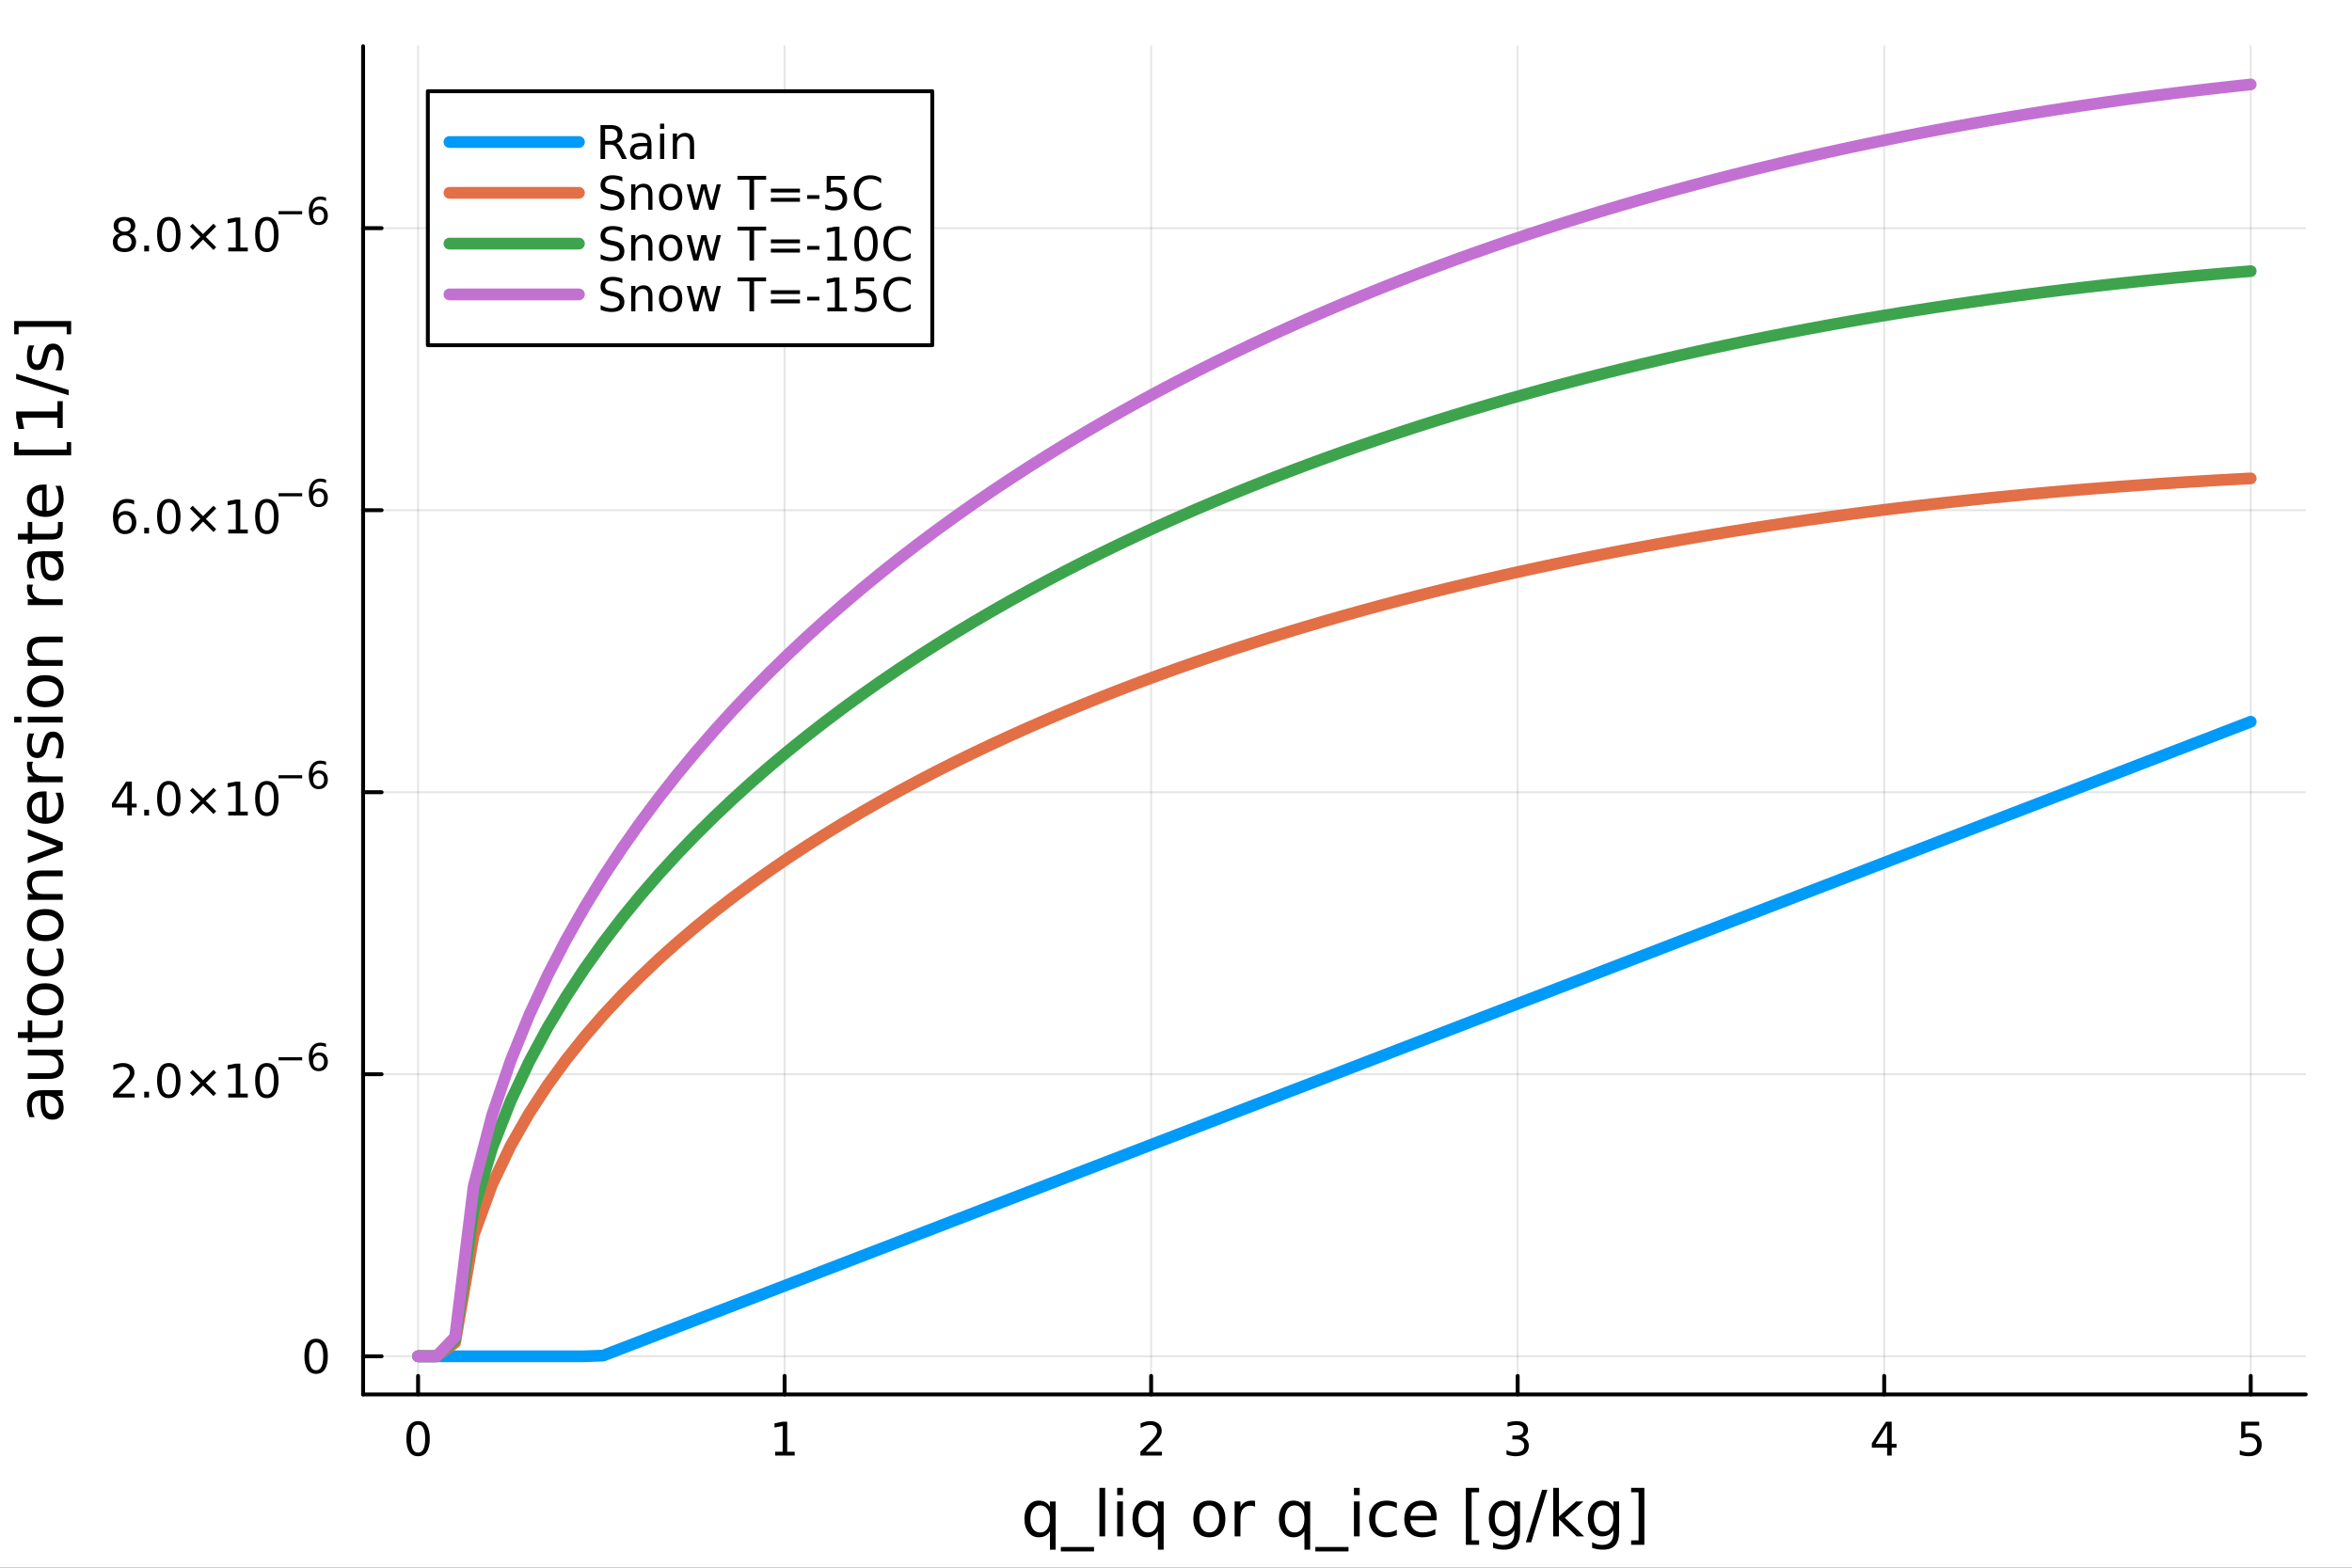 <?xml version="1.0" encoding="utf-8"?>
<svg xmlns="http://www.w3.org/2000/svg" xmlns:xlink="http://www.w3.org/1999/xlink" width="600" height="400" viewBox="0 0 2400 1600">
<rect x="0" y="0" width="2400" height="1600" fill="#333333" stroke="none"/>
<defs>
  <clipPath id="clip940">
    <rect x="0" y="0" width="2400" height="1600"/>
  </clipPath>
</defs>
<path clip-path="url(#clip940)" d="M0 1600 L2400 1600 L2400 0 L0 0  Z" fill="#ffffff" fill-rule="evenodd" fill-opacity="1"/>
<defs>
  <clipPath id="clip941">
    <rect x="480" y="0" width="1681" height="1600"/>
  </clipPath>
</defs>
<path clip-path="url(#clip940)" d="M370.509 1423.18 L2352.76 1423.18 L2352.76 47.244 L370.509 47.244  Z" fill="#ffffff" fill-rule="evenodd" fill-opacity="1"/>
<defs>
  <clipPath id="clip942">
    <rect x="370" y="47" width="1983" height="1377"/>
  </clipPath>
</defs>
<polyline clip-path="url(#clip942)" style="stroke:#000000; stroke-linecap:round; stroke-linejoin:round; stroke-width:2; stroke-opacity:0.1; fill:none" points="426.607,1423.18 426.607,47.244 "/>
<polyline clip-path="url(#clip942)" style="stroke:#000000; stroke-linecap:round; stroke-linejoin:round; stroke-width:2; stroke-opacity:0.1; fill:none" points="800.616,1423.18 800.616,47.244 "/>
<polyline clip-path="url(#clip942)" style="stroke:#000000; stroke-linecap:round; stroke-linejoin:round; stroke-width:2; stroke-opacity:0.1; fill:none" points="1174.63,1423.18 1174.63,47.244 "/>
<polyline clip-path="url(#clip942)" style="stroke:#000000; stroke-linecap:round; stroke-linejoin:round; stroke-width:2; stroke-opacity:0.1; fill:none" points="1548.64,1423.18 1548.64,47.244 "/>
<polyline clip-path="url(#clip942)" style="stroke:#000000; stroke-linecap:round; stroke-linejoin:round; stroke-width:2; stroke-opacity:0.1; fill:none" points="1922.65,1423.18 1922.65,47.244 "/>
<polyline clip-path="url(#clip942)" style="stroke:#000000; stroke-linecap:round; stroke-linejoin:round; stroke-width:2; stroke-opacity:0.1; fill:none" points="2296.65,1423.18 2296.65,47.244 "/>
<polyline clip-path="url(#clip942)" style="stroke:#000000; stroke-linecap:round; stroke-linejoin:round; stroke-width:2; stroke-opacity:0.1; fill:none" points="370.509,1384.24 2352.76,1384.24 "/>
<polyline clip-path="url(#clip942)" style="stroke:#000000; stroke-linecap:round; stroke-linejoin:round; stroke-width:2; stroke-opacity:0.1; fill:none" points="370.509,1096.39 2352.76,1096.39 "/>
<polyline clip-path="url(#clip942)" style="stroke:#000000; stroke-linecap:round; stroke-linejoin:round; stroke-width:2; stroke-opacity:0.1; fill:none" points="370.509,808.548 2352.76,808.548 "/>
<polyline clip-path="url(#clip942)" style="stroke:#000000; stroke-linecap:round; stroke-linejoin:round; stroke-width:2; stroke-opacity:0.1; fill:none" points="370.509,520.704 2352.76,520.704 "/>
<polyline clip-path="url(#clip942)" style="stroke:#000000; stroke-linecap:round; stroke-linejoin:round; stroke-width:2; stroke-opacity:0.1; fill:none" points="370.509,232.859 2352.76,232.859 "/>
<polyline clip-path="url(#clip940)" style="stroke:#000000; stroke-linecap:round; stroke-linejoin:round; stroke-width:4; stroke-opacity:1; fill:none" points="370.509,1423.18 2352.76,1423.18 "/>
<polyline clip-path="url(#clip940)" style="stroke:#000000; stroke-linecap:round; stroke-linejoin:round; stroke-width:4; stroke-opacity:1; fill:none" points="426.607,1423.18 426.607,1404.28 "/>
<polyline clip-path="url(#clip940)" style="stroke:#000000; stroke-linecap:round; stroke-linejoin:round; stroke-width:4; stroke-opacity:1; fill:none" points="800.616,1423.18 800.616,1404.28 "/>
<polyline clip-path="url(#clip940)" style="stroke:#000000; stroke-linecap:round; stroke-linejoin:round; stroke-width:4; stroke-opacity:1; fill:none" points="1174.63,1423.18 1174.63,1404.28 "/>
<polyline clip-path="url(#clip940)" style="stroke:#000000; stroke-linecap:round; stroke-linejoin:round; stroke-width:4; stroke-opacity:1; fill:none" points="1548.64,1423.18 1548.64,1404.28 "/>
<polyline clip-path="url(#clip940)" style="stroke:#000000; stroke-linecap:round; stroke-linejoin:round; stroke-width:4; stroke-opacity:1; fill:none" points="1922.65,1423.18 1922.65,1404.28 "/>
<polyline clip-path="url(#clip940)" style="stroke:#000000; stroke-linecap:round; stroke-linejoin:round; stroke-width:4; stroke-opacity:1; fill:none" points="2296.65,1423.18 2296.65,1404.28 "/>
<path clip-path="url(#clip940)" d="M426.607 1454.1 Q422.996 1454.1 421.167 1457.66 Q419.362 1461.2 419.362 1468.33 Q419.362 1475.44 421.167 1479.01 Q422.996 1482.55 426.607 1482.55 Q430.241 1482.55 432.047 1479.01 Q433.875 1475.44 433.875 1468.33 Q433.875 1461.2 432.047 1457.66 Q430.241 1454.1 426.607 1454.1 M426.607 1450.39 Q432.417 1450.39 435.473 1455 Q438.551 1459.58 438.551 1468.33 Q438.551 1477.06 435.473 1481.67 Q432.417 1486.25 426.607 1486.25 Q420.797 1486.25 417.718 1481.67 Q414.662 1477.06 414.662 1468.33 Q414.662 1459.58 417.718 1455 Q420.797 1450.39 426.607 1450.39 Z" fill="#000000" fill-rule="nonzero" fill-opacity="1" /><path clip-path="url(#clip940)" d="M790.998 1481.64 L798.637 1481.64 L798.637 1455.28 L790.327 1456.95 L790.327 1452.69 L798.591 1451.02 L803.267 1451.02 L803.267 1481.64 L810.906 1481.64 L810.906 1485.58 L790.998 1485.58 L790.998 1481.64 Z" fill="#000000" fill-rule="nonzero" fill-opacity="1" /><path clip-path="url(#clip940)" d="M1169.28 1481.64 L1185.6 1481.64 L1185.6 1485.58 L1163.65 1485.58 L1163.65 1481.64 Q1166.32 1478.89 1170.9 1474.26 Q1175.51 1469.61 1176.69 1468.27 Q1178.93 1465.74 1179.81 1464.01 Q1180.71 1462.25 1180.71 1460.56 Q1180.71 1457.8 1178.77 1456.07 Q1176.85 1454.33 1173.75 1454.33 Q1171.55 1454.33 1169.09 1455.09 Q1166.66 1455.86 1163.89 1457.41 L1163.89 1452.69 Q1166.71 1451.55 1169.16 1450.97 Q1171.62 1450.39 1173.65 1450.39 Q1179.02 1450.39 1182.22 1453.08 Q1185.41 1455.77 1185.41 1460.26 Q1185.41 1462.39 1184.6 1464.31 Q1183.82 1466.2 1181.71 1468.8 Q1181.13 1469.47 1178.03 1472.69 Q1174.93 1475.88 1169.28 1481.64 Z" fill="#000000" fill-rule="nonzero" fill-opacity="1" /><path clip-path="url(#clip940)" d="M1552.88 1466.95 Q1556.24 1467.66 1558.11 1469.93 Q1560.01 1472.2 1560.01 1475.53 Q1560.01 1480.65 1556.49 1483.45 Q1552.98 1486.25 1546.49 1486.25 Q1544.32 1486.25 1542 1485.81 Q1539.71 1485.39 1537.26 1484.54 L1537.26 1480.02 Q1539.2 1481.16 1541.52 1481.74 Q1543.83 1482.32 1546.36 1482.32 Q1550.75 1482.32 1553.05 1480.58 Q1555.36 1478.84 1555.36 1475.53 Q1555.36 1472.48 1553.21 1470.77 Q1551.08 1469.03 1547.26 1469.03 L1543.23 1469.03 L1543.23 1465.19 L1547.44 1465.19 Q1550.89 1465.19 1552.72 1463.82 Q1554.55 1462.43 1554.55 1459.84 Q1554.55 1457.18 1552.65 1455.77 Q1550.78 1454.33 1547.26 1454.33 Q1545.34 1454.33 1543.14 1454.75 Q1540.94 1455.16 1538.3 1456.04 L1538.3 1451.88 Q1540.96 1451.14 1543.28 1450.77 Q1545.61 1450.39 1547.67 1450.39 Q1553 1450.39 1556.1 1452.83 Q1559.2 1455.23 1559.2 1459.35 Q1559.2 1462.22 1557.56 1464.21 Q1555.92 1466.18 1552.88 1466.95 Z" fill="#000000" fill-rule="nonzero" fill-opacity="1" /><path clip-path="url(#clip940)" d="M1925.65 1455.09 L1913.85 1473.54 L1925.65 1473.54 L1925.65 1455.09 M1924.43 1451.02 L1930.31 1451.02 L1930.31 1473.54 L1935.24 1473.54 L1935.24 1477.43 L1930.31 1477.43 L1930.31 1485.58 L1925.65 1485.58 L1925.65 1477.43 L1910.05 1477.43 L1910.05 1472.92 L1924.43 1451.02 Z" fill="#000000" fill-rule="nonzero" fill-opacity="1" /><path clip-path="url(#clip940)" d="M2286.93 1451.02 L2305.29 1451.02 L2305.29 1454.96 L2291.21 1454.96 L2291.21 1463.43 Q2292.23 1463.08 2293.25 1462.92 Q2294.27 1462.73 2295.29 1462.73 Q2301.08 1462.73 2304.46 1465.9 Q2307.84 1469.08 2307.84 1474.49 Q2307.84 1480.07 2304.36 1483.17 Q2300.89 1486.25 2294.57 1486.25 Q2292.4 1486.25 2290.13 1485.88 Q2287.88 1485.51 2285.47 1484.77 L2285.47 1480.07 Q2287.56 1481.2 2289.78 1481.76 Q2292 1482.32 2294.48 1482.32 Q2298.48 1482.32 2300.82 1480.21 Q2303.16 1478.1 2303.16 1474.49 Q2303.16 1470.88 2300.82 1468.77 Q2298.48 1466.67 2294.48 1466.67 Q2292.6 1466.67 2290.73 1467.08 Q2288.88 1467.5 2286.93 1468.38 L2286.93 1451.02 Z" fill="#000000" fill-rule="nonzero" fill-opacity="1" /><path clip-path="url(#clip940)" d="M1051.4 1550.25 Q1051.4 1556.71 1054.04 1560.4 Q1056.72 1564.07 1061.36 1564.07 Q1066.01 1564.07 1068.68 1560.4 Q1071.36 1556.71 1071.36 1550.25 Q1071.36 1543.79 1068.68 1540.13 Q1066.01 1536.44 1061.36 1536.44 Q1056.72 1536.44 1054.04 1540.13 Q1051.4 1543.79 1051.4 1550.25 M1071.36 1562.7 Q1069.51 1565.88 1066.68 1567.44 Q1063.88 1568.97 1059.93 1568.97 Q1053.47 1568.97 1049.39 1563.81 Q1045.35 1558.65 1045.35 1550.25 Q1045.35 1541.85 1049.39 1536.69 Q1053.47 1531.54 1059.93 1531.54 Q1063.88 1531.54 1066.68 1533.1 Q1069.51 1534.62 1071.36 1537.81 L1071.36 1532.4 L1077.21 1532.4 L1077.21 1581.6 L1071.36 1581.6 L1071.36 1562.7 Z" fill="#000000" fill-rule="nonzero" fill-opacity="1" /><path clip-path="url(#clip940)" d="M1116.36 1578.87 L1116.36 1583.42 L1082.5 1583.42 L1082.5 1578.87 L1116.36 1578.87 Z" fill="#000000" fill-rule="nonzero" fill-opacity="1" /><path clip-path="url(#clip940)" d="M1121.87 1518.52 L1127.72 1518.52 L1127.72 1568.04 L1121.87 1568.04 L1121.87 1518.52 Z" fill="#000000" fill-rule="nonzero" fill-opacity="1" /><path clip-path="url(#clip940)" d="M1139.98 1532.4 L1145.84 1532.4 L1145.84 1568.04 L1139.98 1568.04 L1139.98 1532.4 M1139.98 1518.52 L1145.84 1518.52 L1145.84 1525.93 L1139.98 1525.93 L1139.98 1518.52 Z" fill="#000000" fill-rule="nonzero" fill-opacity="1" /><path clip-path="url(#clip940)" d="M1161.59 1550.25 Q1161.59 1556.71 1164.23 1560.4 Q1166.91 1564.07 1171.55 1564.07 Q1176.2 1564.07 1178.87 1560.4 Q1181.55 1556.71 1181.55 1550.25 Q1181.55 1543.79 1178.87 1540.13 Q1176.2 1536.44 1171.55 1536.44 Q1166.91 1536.44 1164.23 1540.13 Q1161.59 1543.79 1161.59 1550.25 M1181.55 1562.7 Q1179.7 1565.88 1176.87 1567.44 Q1174.07 1568.97 1170.12 1568.97 Q1163.66 1568.97 1159.59 1563.81 Q1155.54 1558.65 1155.54 1550.25 Q1155.54 1541.85 1159.59 1536.69 Q1163.66 1531.54 1170.12 1531.54 Q1174.07 1531.54 1176.87 1533.1 Q1179.7 1534.62 1181.55 1537.81 L1181.55 1532.4 L1187.4 1532.4 L1187.4 1581.6 L1181.55 1581.6 L1181.55 1562.7 Z" fill="#000000" fill-rule="nonzero" fill-opacity="1" /><path clip-path="url(#clip940)" d="M1234 1536.5 Q1229.29 1536.5 1226.55 1540.19 Q1223.82 1543.85 1223.82 1550.25 Q1223.82 1556.65 1226.52 1560.34 Q1229.26 1564 1234 1564 Q1238.68 1564 1241.42 1560.31 Q1244.15 1556.62 1244.15 1550.25 Q1244.15 1543.92 1241.42 1540.23 Q1238.68 1536.5 1234 1536.5 M1234 1531.54 Q1241.64 1531.54 1246 1536.5 Q1250.36 1541.47 1250.36 1550.25 Q1250.36 1559 1246 1564 Q1241.64 1568.97 1234 1568.97 Q1226.33 1568.97 1221.97 1564 Q1217.64 1559 1217.64 1550.25 Q1217.64 1541.47 1221.97 1536.5 Q1226.33 1531.54 1234 1531.54 Z" fill="#000000" fill-rule="nonzero" fill-opacity="1" /><path clip-path="url(#clip940)" d="M1280.72 1537.87 Q1279.74 1537.3 1278.56 1537.04 Q1277.41 1536.76 1276.01 1536.76 Q1271.05 1536.76 1268.37 1540 Q1265.73 1543.22 1265.73 1549.27 L1265.73 1568.04 L1259.84 1568.04 L1259.84 1532.4 L1265.73 1532.4 L1265.73 1537.93 Q1267.58 1534.69 1270.54 1533.13 Q1273.5 1531.54 1277.73 1531.54 Q1278.34 1531.54 1279.07 1531.63 Q1279.8 1531.7 1280.69 1531.85 L1280.72 1537.87 Z" fill="#000000" fill-rule="nonzero" fill-opacity="1" /><path clip-path="url(#clip940)" d="M1311.09 1550.25 Q1311.09 1556.71 1313.73 1560.4 Q1316.4 1564.07 1321.05 1564.07 Q1325.7 1564.07 1328.37 1560.4 Q1331.05 1556.71 1331.05 1550.25 Q1331.05 1543.79 1328.37 1540.13 Q1325.7 1536.44 1321.05 1536.44 Q1316.4 1536.44 1313.73 1540.13 Q1311.09 1543.79 1311.09 1550.25 M1331.05 1562.7 Q1329.2 1565.88 1326.37 1567.44 Q1323.57 1568.97 1319.62 1568.97 Q1313.16 1568.97 1309.08 1563.81 Q1305.04 1558.65 1305.04 1550.25 Q1305.04 1541.85 1309.08 1536.69 Q1313.16 1531.54 1319.62 1531.54 Q1323.57 1531.54 1326.37 1533.1 Q1329.2 1534.62 1331.05 1537.81 L1331.05 1532.4 L1336.9 1532.4 L1336.9 1581.6 L1331.05 1581.6 L1331.05 1562.7 Z" fill="#000000" fill-rule="nonzero" fill-opacity="1" /><path clip-path="url(#clip940)" d="M1376.05 1578.87 L1376.05 1583.42 L1342.19 1583.42 L1342.19 1578.87 L1376.05 1578.87 Z" fill="#000000" fill-rule="nonzero" fill-opacity="1" /><path clip-path="url(#clip940)" d="M1381.56 1532.4 L1387.41 1532.4 L1387.41 1568.04 L1381.56 1568.04 L1381.56 1532.4 M1381.56 1518.52 L1387.41 1518.52 L1387.41 1525.93 L1381.56 1525.93 L1381.56 1518.52 Z" fill="#000000" fill-rule="nonzero" fill-opacity="1" /><path clip-path="url(#clip940)" d="M1425.32 1533.76 L1425.32 1539.24 Q1422.84 1537.87 1420.32 1537.2 Q1417.84 1536.5 1415.3 1536.5 Q1409.6 1536.5 1406.45 1540.13 Q1403.3 1543.73 1403.3 1550.25 Q1403.3 1556.78 1406.45 1560.4 Q1409.6 1564 1415.3 1564 Q1417.84 1564 1420.32 1563.33 Q1422.84 1562.63 1425.32 1561.26 L1425.32 1566.68 Q1422.87 1567.82 1420.23 1568.39 Q1417.62 1568.97 1414.66 1568.97 Q1406.61 1568.97 1401.86 1563.91 Q1397.12 1558.85 1397.12 1550.25 Q1397.12 1541.53 1401.9 1536.53 Q1406.7 1531.54 1415.04 1531.54 Q1417.75 1531.54 1420.32 1532.11 Q1422.9 1532.65 1425.32 1533.76 Z" fill="#000000" fill-rule="nonzero" fill-opacity="1" /><path clip-path="url(#clip940)" d="M1466 1548.76 L1466 1551.62 L1439.07 1551.62 Q1439.45 1557.67 1442.7 1560.85 Q1445.98 1564 1451.8 1564 Q1455.18 1564 1458.33 1563.17 Q1461.51 1562.35 1464.63 1560.69 L1464.63 1566.23 Q1461.48 1567.57 1458.17 1568.27 Q1454.86 1568.97 1451.45 1568.97 Q1442.92 1568.97 1437.93 1564 Q1432.96 1559.04 1432.96 1550.57 Q1432.96 1541.82 1437.67 1536.69 Q1442.41 1531.54 1450.43 1531.54 Q1457.63 1531.54 1461.8 1536.18 Q1466 1540.8 1466 1548.76 M1460.14 1547.04 Q1460.08 1542.23 1457.44 1539.37 Q1454.83 1536.5 1450.5 1536.5 Q1445.6 1536.5 1442.64 1539.27 Q1439.71 1542.04 1439.26 1547.07 L1460.14 1547.04 Z" fill="#000000" fill-rule="nonzero" fill-opacity="1" /><path clip-path="url(#clip940)" d="M1495.79 1518.52 L1509.29 1518.52 L1509.29 1523.07 L1501.65 1523.07 L1501.65 1572.09 L1509.29 1572.09 L1509.29 1576.64 L1495.79 1576.64 L1495.79 1518.52 Z" fill="#000000" fill-rule="nonzero" fill-opacity="1" /><path clip-path="url(#clip940)" d="M1545.22 1549.81 Q1545.22 1543.44 1542.58 1539.94 Q1539.97 1536.44 1535.23 1536.44 Q1530.51 1536.44 1527.87 1539.94 Q1525.26 1543.44 1525.26 1549.81 Q1525.26 1556.14 1527.87 1559.64 Q1530.51 1563.14 1535.23 1563.14 Q1539.97 1563.14 1542.58 1559.64 Q1545.22 1556.14 1545.22 1549.81 M1551.08 1563.62 Q1551.08 1572.72 1547.03 1577.15 Q1542.99 1581.6 1534.65 1581.6 Q1531.57 1581.6 1528.83 1581.13 Q1526.09 1580.68 1523.51 1579.72 L1523.51 1574.03 Q1526.09 1575.43 1528.61 1576.1 Q1531.12 1576.76 1533.73 1576.76 Q1539.49 1576.76 1542.35 1573.74 Q1545.22 1570.75 1545.22 1564.67 L1545.22 1561.77 Q1543.41 1564.92 1540.57 1566.48 Q1537.74 1568.04 1533.79 1568.04 Q1527.24 1568.04 1523.23 1563.05 Q1519.22 1558.05 1519.22 1549.81 Q1519.22 1541.53 1523.23 1536.53 Q1527.24 1531.54 1533.79 1531.54 Q1537.74 1531.54 1540.57 1533.1 Q1543.41 1534.66 1545.22 1537.81 L1545.22 1532.4 L1551.08 1532.4 L1551.08 1563.62 Z" fill="#000000" fill-rule="nonzero" fill-opacity="1" /><path clip-path="url(#clip940)" d="M1573.55 1520.52 L1578.96 1520.52 L1562.41 1574.09 L1557 1574.09 L1573.55 1520.52 Z" fill="#000000" fill-rule="nonzero" fill-opacity="1" /><path clip-path="url(#clip940)" d="M1584.88 1518.52 L1590.77 1518.52 L1590.77 1547.77 L1608.24 1532.4 L1615.72 1532.4 L1596.81 1549.07 L1616.52 1568.04 L1608.88 1568.04 L1590.77 1550.63 L1590.77 1568.04 L1584.88 1568.04 L1584.88 1518.52 Z" fill="#000000" fill-rule="nonzero" fill-opacity="1" /><path clip-path="url(#clip940)" d="M1646.31 1549.81 Q1646.31 1543.44 1643.67 1539.94 Q1641.06 1536.44 1636.31 1536.44 Q1631.6 1536.44 1628.96 1539.94 Q1626.35 1543.44 1626.35 1549.81 Q1626.35 1556.14 1628.96 1559.64 Q1631.6 1563.14 1636.31 1563.14 Q1641.06 1563.14 1643.67 1559.64 Q1646.31 1556.14 1646.31 1549.81 M1652.16 1563.62 Q1652.16 1572.72 1648.12 1577.15 Q1644.08 1581.6 1635.74 1581.6 Q1632.65 1581.6 1629.92 1581.13 Q1627.18 1580.68 1624.6 1579.72 L1624.6 1574.03 Q1627.18 1575.43 1629.69 1576.1 Q1632.21 1576.76 1634.82 1576.76 Q1640.58 1576.76 1643.44 1573.74 Q1646.31 1570.75 1646.31 1564.67 L1646.31 1561.77 Q1644.49 1564.92 1641.66 1566.48 Q1638.83 1568.04 1634.88 1568.04 Q1628.32 1568.04 1624.31 1563.05 Q1620.3 1558.05 1620.3 1549.81 Q1620.3 1541.53 1624.31 1536.53 Q1628.32 1531.54 1634.88 1531.54 Q1638.83 1531.54 1641.66 1533.1 Q1644.49 1534.66 1646.31 1537.81 L1646.31 1532.4 L1652.16 1532.4 L1652.16 1563.62 Z" fill="#000000" fill-rule="nonzero" fill-opacity="1" /><path clip-path="url(#clip940)" d="M1677.91 1518.52 L1677.91 1576.64 L1664.42 1576.64 L1664.42 1572.09 L1672.02 1572.09 L1672.02 1523.07 L1664.42 1523.07 L1664.42 1518.52 L1677.91 1518.52 Z" fill="#000000" fill-rule="nonzero" fill-opacity="1" /><polyline clip-path="url(#clip940)" style="stroke:#000000; stroke-linecap:round; stroke-linejoin:round; stroke-width:4; stroke-opacity:1; fill:none" points="370.509,1423.18 370.509,47.244 "/>
<polyline clip-path="url(#clip940)" style="stroke:#000000; stroke-linecap:round; stroke-linejoin:round; stroke-width:4; stroke-opacity:1; fill:none" points="370.509,1384.24 389.407,1384.24 "/>
<polyline clip-path="url(#clip940)" style="stroke:#000000; stroke-linecap:round; stroke-linejoin:round; stroke-width:4; stroke-opacity:1; fill:none" points="370.509,1096.39 389.407,1096.39 "/>
<polyline clip-path="url(#clip940)" style="stroke:#000000; stroke-linecap:round; stroke-linejoin:round; stroke-width:4; stroke-opacity:1; fill:none" points="370.509,808.548 389.407,808.548 "/>
<polyline clip-path="url(#clip940)" style="stroke:#000000; stroke-linecap:round; stroke-linejoin:round; stroke-width:4; stroke-opacity:1; fill:none" points="370.509,520.704 389.407,520.704 "/>
<polyline clip-path="url(#clip940)" style="stroke:#000000; stroke-linecap:round; stroke-linejoin:round; stroke-width:4; stroke-opacity:1; fill:none" points="370.509,232.859 389.407,232.859 "/>
<path clip-path="url(#clip940)" d="M322.565 1370.04 Q318.954 1370.04 317.125 1373.6 Q315.32 1377.14 315.32 1384.27 Q315.32 1391.38 317.125 1394.94 Q318.954 1398.49 322.565 1398.49 Q326.199 1398.49 328.005 1394.94 Q329.833 1391.38 329.833 1384.27 Q329.833 1377.14 328.005 1373.6 Q326.199 1370.04 322.565 1370.04 M322.565 1366.33 Q328.375 1366.33 331.431 1370.94 Q334.509 1375.52 334.509 1384.27 Q334.509 1393 331.431 1397.61 Q328.375 1402.19 322.565 1402.19 Q316.755 1402.19 313.676 1397.61 Q310.621 1393 310.621 1384.27 Q310.621 1375.52 313.676 1370.94 Q316.755 1366.33 322.565 1366.33 Z" fill="#000000" fill-rule="nonzero" fill-opacity="1" /><path clip-path="url(#clip940)" d="M121.043 1116.19 L137.362 1116.19 L137.362 1120.12 L115.418 1120.12 L115.418 1116.19 Q118.08 1113.43 122.663 1108.8 Q127.269 1104.15 128.45 1102.81 Q130.695 1100.28 131.575 1098.55 Q132.478 1096.79 132.478 1095.1 Q132.478 1092.34 130.533 1090.61 Q128.612 1088.87 125.51 1088.87 Q123.311 1088.87 120.857 1089.64 Q118.427 1090.4 115.649 1091.95 L115.649 1087.23 Q118.473 1086.09 120.927 1085.51 Q123.38 1084.94 125.418 1084.94 Q130.788 1084.94 133.982 1087.62 Q137.177 1090.31 137.177 1094.8 Q137.177 1096.93 136.367 1098.85 Q135.579 1100.75 133.473 1103.34 Q132.894 1104.01 129.792 1107.23 Q126.691 1110.42 121.043 1116.19 Z" fill="#000000" fill-rule="nonzero" fill-opacity="1" /><path clip-path="url(#clip940)" d="M147.177 1114.24 L152.061 1114.24 L152.061 1120.12 L147.177 1120.12 L147.177 1114.24 Z" fill="#000000" fill-rule="nonzero" fill-opacity="1" /><path clip-path="url(#clip940)" d="M172.246 1088.64 Q168.635 1088.64 166.806 1092.2 Q165.001 1095.75 165.001 1102.88 Q165.001 1109.98 166.806 1113.55 Q168.635 1117.09 172.246 1117.09 Q175.88 1117.09 177.686 1113.55 Q179.514 1109.98 179.514 1102.88 Q179.514 1095.75 177.686 1092.2 Q175.88 1088.64 172.246 1088.64 M172.246 1084.94 Q178.056 1084.94 181.112 1089.54 Q184.19 1094.13 184.19 1102.88 Q184.19 1111.6 181.112 1116.21 Q178.056 1120.79 172.246 1120.79 Q166.436 1120.79 163.357 1116.21 Q160.302 1111.6 160.302 1102.88 Q160.302 1094.13 163.357 1089.54 Q166.436 1084.94 172.246 1084.94 Z" fill="#000000" fill-rule="nonzero" fill-opacity="1" /><path clip-path="url(#clip940)" d="M220.579 1094.66 L210 1105.28 L220.579 1115.86 L217.824 1118.66 L207.199 1108.04 L196.575 1118.66 L193.843 1115.86 L204.399 1105.28 L193.843 1094.66 L196.575 1091.86 L207.199 1102.48 L217.824 1091.86 L220.579 1094.66 Z" fill="#000000" fill-rule="nonzero" fill-opacity="1" /><path clip-path="url(#clip940)" d="M232.94 1116.19 L240.579 1116.19 L240.579 1089.82 L232.269 1091.49 L232.269 1087.23 L240.533 1085.56 L245.209 1085.56 L245.209 1116.19 L252.847 1116.19 L252.847 1120.12 L232.94 1120.12 L232.94 1116.19 Z" fill="#000000" fill-rule="nonzero" fill-opacity="1" /><path clip-path="url(#clip940)" d="M272.292 1088.64 Q268.681 1088.64 266.852 1092.2 Q265.046 1095.75 265.046 1102.88 Q265.046 1109.98 266.852 1113.55 Q268.681 1117.09 272.292 1117.09 Q275.926 1117.09 277.732 1113.55 Q279.56 1109.98 279.56 1102.88 Q279.56 1095.75 277.732 1092.2 Q275.926 1088.64 272.292 1088.64 M272.292 1084.94 Q278.102 1084.94 281.157 1089.54 Q284.236 1094.13 284.236 1102.88 Q284.236 1111.6 281.157 1116.21 Q278.102 1120.79 272.292 1120.79 Q266.482 1120.79 263.403 1116.21 Q260.347 1111.6 260.347 1102.88 Q260.347 1094.13 263.403 1089.54 Q266.482 1084.94 272.292 1084.94 Z" fill="#000000" fill-rule="nonzero" fill-opacity="1" /><path clip-path="url(#clip940)" d="M284.236 1079.04 L308.348 1079.04 L308.348 1082.23 L284.236 1082.23 L284.236 1079.04 Z" fill="#000000" fill-rule="nonzero" fill-opacity="1" /><path clip-path="url(#clip940)" d="M325.143 1077.16 Q322.585 1077.16 321.081 1078.91 Q319.595 1080.65 319.595 1083.7 Q319.595 1086.73 321.081 1088.5 Q322.585 1090.25 325.143 1090.25 Q327.701 1090.25 329.187 1088.5 Q330.691 1086.73 330.691 1083.7 Q330.691 1080.65 329.187 1078.91 Q327.701 1077.16 325.143 1077.16 M332.685 1065.25 L332.685 1068.71 Q331.256 1068.03 329.789 1067.68 Q328.34 1067.32 326.911 1067.32 Q323.149 1067.32 321.156 1069.86 Q319.181 1072.4 318.899 1077.53 Q320.008 1075.9 321.682 1075.03 Q323.356 1074.15 325.369 1074.15 Q329.6 1074.15 332.045 1076.72 Q334.509 1079.28 334.509 1083.7 Q334.509 1088.03 331.951 1090.64 Q329.394 1093.26 325.143 1093.26 Q320.272 1093.26 317.695 1089.53 Q315.118 1085.79 315.118 1078.7 Q315.118 1072.04 318.278 1068.09 Q321.438 1064.12 326.76 1064.12 Q328.19 1064.12 329.638 1064.4 Q331.105 1064.69 332.685 1065.25 Z" fill="#000000" fill-rule="nonzero" fill-opacity="1" /><path clip-path="url(#clip940)" d="M129.862 801.79 L118.056 820.239 L129.862 820.239 L129.862 801.79 M128.635 797.716 L134.515 797.716 L134.515 820.239 L139.445 820.239 L139.445 824.128 L134.515 824.128 L134.515 832.276 L129.862 832.276 L129.862 824.128 L114.26 824.128 L114.26 819.614 L128.635 797.716 Z" fill="#000000" fill-rule="nonzero" fill-opacity="1" /><path clip-path="url(#clip940)" d="M147.177 826.396 L152.061 826.396 L152.061 832.276 L147.177 832.276 L147.177 826.396 Z" fill="#000000" fill-rule="nonzero" fill-opacity="1" /><path clip-path="url(#clip940)" d="M172.246 800.795 Q168.635 800.795 166.806 804.36 Q165.001 807.901 165.001 815.031 Q165.001 822.137 166.806 825.702 Q168.635 829.244 172.246 829.244 Q175.88 829.244 177.686 825.702 Q179.514 822.137 179.514 815.031 Q179.514 807.901 177.686 804.36 Q175.88 800.795 172.246 800.795 M172.246 797.091 Q178.056 797.091 181.112 801.698 Q184.19 806.281 184.19 815.031 Q184.19 823.758 181.112 828.364 Q178.056 832.947 172.246 832.947 Q166.436 832.947 163.357 828.364 Q160.302 823.758 160.302 815.031 Q160.302 806.281 163.357 801.698 Q166.436 797.091 172.246 797.091 Z" fill="#000000" fill-rule="nonzero" fill-opacity="1" /><path clip-path="url(#clip940)" d="M220.579 806.813 L210 817.438 L220.579 828.017 L217.824 830.818 L207.199 820.193 L196.575 830.818 L193.843 828.017 L204.399 817.438 L193.843 806.813 L196.575 804.012 L207.199 814.637 L217.824 804.012 L220.579 806.813 Z" fill="#000000" fill-rule="nonzero" fill-opacity="1" /><path clip-path="url(#clip940)" d="M232.94 828.341 L240.579 828.341 L240.579 801.975 L232.269 803.642 L232.269 799.383 L240.533 797.716 L245.209 797.716 L245.209 828.341 L252.847 828.341 L252.847 832.276 L232.94 832.276 L232.94 828.341 Z" fill="#000000" fill-rule="nonzero" fill-opacity="1" /><path clip-path="url(#clip940)" d="M272.292 800.795 Q268.681 800.795 266.852 804.36 Q265.046 807.901 265.046 815.031 Q265.046 822.137 266.852 825.702 Q268.681 829.244 272.292 829.244 Q275.926 829.244 277.732 825.702 Q279.56 822.137 279.56 815.031 Q279.56 807.901 277.732 804.36 Q275.926 800.795 272.292 800.795 M272.292 797.091 Q278.102 797.091 281.157 801.698 Q284.236 806.281 284.236 815.031 Q284.236 823.758 281.157 828.364 Q278.102 832.947 272.292 832.947 Q266.482 832.947 263.403 828.364 Q260.347 823.758 260.347 815.031 Q260.347 806.281 263.403 801.698 Q266.482 797.091 272.292 797.091 Z" fill="#000000" fill-rule="nonzero" fill-opacity="1" /><path clip-path="url(#clip940)" d="M284.236 791.192 L308.348 791.192 L308.348 794.39 L284.236 794.39 L284.236 791.192 Z" fill="#000000" fill-rule="nonzero" fill-opacity="1" /><path clip-path="url(#clip940)" d="M325.143 789.312 Q322.585 789.312 321.081 791.061 Q319.595 792.81 319.595 795.857 Q319.595 798.885 321.081 800.653 Q322.585 802.402 325.143 802.402 Q327.701 802.402 329.187 800.653 Q330.691 798.885 330.691 795.857 Q330.691 792.81 329.187 791.061 Q327.701 789.312 325.143 789.312 M332.685 777.406 L332.685 780.867 Q331.256 780.19 329.789 779.833 Q328.34 779.475 326.911 779.475 Q323.149 779.475 321.156 782.014 Q319.181 784.553 318.899 789.688 Q320.008 788.052 321.682 787.186 Q323.356 786.302 325.369 786.302 Q329.6 786.302 332.045 788.879 Q334.509 791.437 334.509 795.857 Q334.509 800.183 331.951 802.797 Q329.394 805.411 325.143 805.411 Q320.272 805.411 317.695 801.687 Q315.118 797.944 315.118 790.854 Q315.118 784.196 318.278 780.246 Q321.438 776.278 326.76 776.278 Q328.19 776.278 329.638 776.56 Q331.105 776.842 332.685 777.406 Z" fill="#000000" fill-rule="nonzero" fill-opacity="1" /><path clip-path="url(#clip940)" d="M127.593 525.288 Q124.445 525.288 122.593 527.44 Q120.765 529.593 120.765 533.343 Q120.765 537.07 122.593 539.246 Q124.445 541.399 127.593 541.399 Q130.742 541.399 132.57 539.246 Q134.422 537.07 134.422 533.343 Q134.422 529.593 132.57 527.44 Q130.742 525.288 127.593 525.288 M136.876 510.635 L136.876 514.894 Q135.117 514.061 133.311 513.621 Q131.529 513.181 129.769 513.181 Q125.14 513.181 122.686 516.306 Q120.255 519.431 119.908 525.751 Q121.274 523.737 123.334 522.672 Q125.394 521.584 127.871 521.584 Q133.08 521.584 136.089 524.755 Q139.121 527.903 139.121 533.343 Q139.121 538.667 135.973 541.885 Q132.825 545.102 127.593 545.102 Q121.598 545.102 118.427 540.519 Q115.256 535.913 115.256 527.186 Q115.256 518.991 119.144 514.13 Q123.033 509.246 129.584 509.246 Q131.343 509.246 133.126 509.593 Q134.931 509.941 136.876 510.635 Z" fill="#000000" fill-rule="nonzero" fill-opacity="1" /><path clip-path="url(#clip940)" d="M147.177 538.552 L152.061 538.552 L152.061 544.431 L147.177 544.431 L147.177 538.552 Z" fill="#000000" fill-rule="nonzero" fill-opacity="1" /><path clip-path="url(#clip940)" d="M172.246 512.95 Q168.635 512.95 166.806 516.515 Q165.001 520.056 165.001 527.186 Q165.001 534.292 166.806 537.857 Q168.635 541.399 172.246 541.399 Q175.88 541.399 177.686 537.857 Q179.514 534.292 179.514 527.186 Q179.514 520.056 177.686 516.515 Q175.88 512.95 172.246 512.95 M172.246 509.246 Q178.056 509.246 181.112 513.853 Q184.19 518.436 184.19 527.186 Q184.19 535.913 181.112 540.519 Q178.056 545.102 172.246 545.102 Q166.436 545.102 163.357 540.519 Q160.302 535.913 160.302 527.186 Q160.302 518.436 163.357 513.853 Q166.436 509.246 172.246 509.246 Z" fill="#000000" fill-rule="nonzero" fill-opacity="1" /><path clip-path="url(#clip940)" d="M220.579 518.968 L210 529.593 L220.579 540.172 L217.824 542.973 L207.199 532.348 L196.575 542.973 L193.843 540.172 L204.399 529.593 L193.843 518.968 L196.575 516.167 L207.199 526.792 L217.824 516.167 L220.579 518.968 Z" fill="#000000" fill-rule="nonzero" fill-opacity="1" /><path clip-path="url(#clip940)" d="M232.94 540.496 L240.579 540.496 L240.579 514.13 L232.269 515.797 L232.269 511.538 L240.533 509.871 L245.209 509.871 L245.209 540.496 L252.847 540.496 L252.847 544.431 L232.94 544.431 L232.94 540.496 Z" fill="#000000" fill-rule="nonzero" fill-opacity="1" /><path clip-path="url(#clip940)" d="M272.292 512.95 Q268.681 512.95 266.852 516.515 Q265.046 520.056 265.046 527.186 Q265.046 534.292 266.852 537.857 Q268.681 541.399 272.292 541.399 Q275.926 541.399 277.732 537.857 Q279.56 534.292 279.56 527.186 Q279.56 520.056 277.732 516.515 Q275.926 512.95 272.292 512.95 M272.292 509.246 Q278.102 509.246 281.157 513.853 Q284.236 518.436 284.236 527.186 Q284.236 535.913 281.157 540.519 Q278.102 545.102 272.292 545.102 Q266.482 545.102 263.403 540.519 Q260.347 535.913 260.347 527.186 Q260.347 518.436 263.403 513.853 Q266.482 509.246 272.292 509.246 Z" fill="#000000" fill-rule="nonzero" fill-opacity="1" /><path clip-path="url(#clip940)" d="M284.236 503.347 L308.348 503.347 L308.348 506.545 L284.236 506.545 L284.236 503.347 Z" fill="#000000" fill-rule="nonzero" fill-opacity="1" /><path clip-path="url(#clip940)" d="M325.143 501.467 Q322.585 501.467 321.081 503.216 Q319.595 504.965 319.595 508.012 Q319.595 511.04 321.081 512.808 Q322.585 514.557 325.143 514.557 Q327.701 514.557 329.187 512.808 Q330.691 511.04 330.691 508.012 Q330.691 504.965 329.187 503.216 Q327.701 501.467 325.143 501.467 M332.685 489.561 L332.685 493.022 Q331.256 492.345 329.789 491.988 Q328.34 491.63 326.911 491.63 Q323.149 491.63 321.156 494.169 Q319.181 496.708 318.899 501.843 Q320.008 500.207 321.682 499.341 Q323.356 498.457 325.369 498.457 Q329.6 498.457 332.045 501.034 Q334.509 503.592 334.509 508.012 Q334.509 512.338 331.951 514.952 Q329.394 517.566 325.143 517.566 Q320.272 517.566 317.695 513.842 Q315.118 510.099 315.118 503.009 Q315.118 496.351 318.278 492.401 Q321.438 488.433 326.76 488.433 Q328.19 488.433 329.638 488.715 Q331.105 488.997 332.685 489.561 Z" fill="#000000" fill-rule="nonzero" fill-opacity="1" /><path clip-path="url(#clip940)" d="M127.015 240.174 Q123.681 240.174 121.76 241.957 Q119.862 243.739 119.862 246.864 Q119.862 249.989 121.76 251.771 Q123.681 253.554 127.015 253.554 Q130.348 253.554 132.269 251.771 Q134.191 249.966 134.191 246.864 Q134.191 243.739 132.269 241.957 Q130.371 240.174 127.015 240.174 M122.339 238.184 Q119.33 237.443 117.64 235.383 Q115.973 233.322 115.973 230.36 Q115.973 226.216 118.913 223.809 Q121.876 221.401 127.015 221.401 Q132.177 221.401 135.117 223.809 Q138.056 226.216 138.056 230.36 Q138.056 233.322 136.367 235.383 Q134.7 237.443 131.714 238.184 Q135.093 238.971 136.968 241.262 Q138.867 243.554 138.867 246.864 Q138.867 251.887 135.788 254.572 Q132.732 257.258 127.015 257.258 Q121.297 257.258 118.218 254.572 Q115.163 251.887 115.163 246.864 Q115.163 243.554 117.061 241.262 Q118.959 238.971 122.339 238.184 M120.626 230.799 Q120.626 233.484 122.293 234.989 Q123.982 236.494 127.015 236.494 Q130.024 236.494 131.714 234.989 Q133.427 233.484 133.427 230.799 Q133.427 228.114 131.714 226.61 Q130.024 225.105 127.015 225.105 Q123.982 225.105 122.293 226.61 Q120.626 228.114 120.626 230.799 Z" fill="#000000" fill-rule="nonzero" fill-opacity="1" /><path clip-path="url(#clip940)" d="M147.177 250.707 L152.061 250.707 L152.061 256.586 L147.177 256.586 L147.177 250.707 Z" fill="#000000" fill-rule="nonzero" fill-opacity="1" /><path clip-path="url(#clip940)" d="M172.246 225.105 Q168.635 225.105 166.806 228.67 Q165.001 232.211 165.001 239.341 Q165.001 246.447 166.806 250.012 Q168.635 253.554 172.246 253.554 Q175.88 253.554 177.686 250.012 Q179.514 246.447 179.514 239.341 Q179.514 232.211 177.686 228.67 Q175.88 225.105 172.246 225.105 M172.246 221.401 Q178.056 221.401 181.112 226.008 Q184.19 230.591 184.19 239.341 Q184.19 248.068 181.112 252.674 Q178.056 257.258 172.246 257.258 Q166.436 257.258 163.357 252.674 Q160.302 248.068 160.302 239.341 Q160.302 230.591 163.357 226.008 Q166.436 221.401 172.246 221.401 Z" fill="#000000" fill-rule="nonzero" fill-opacity="1" /><path clip-path="url(#clip940)" d="M220.579 231.123 L210 241.748 L220.579 252.327 L217.824 255.128 L207.199 244.503 L196.575 255.128 L193.843 252.327 L204.399 241.748 L193.843 231.123 L196.575 228.322 L207.199 238.947 L217.824 228.322 L220.579 231.123 Z" fill="#000000" fill-rule="nonzero" fill-opacity="1" /><path clip-path="url(#clip940)" d="M232.94 252.651 L240.579 252.651 L240.579 226.285 L232.269 227.952 L232.269 223.693 L240.533 222.026 L245.209 222.026 L245.209 252.651 L252.847 252.651 L252.847 256.586 L232.94 256.586 L232.94 252.651 Z" fill="#000000" fill-rule="nonzero" fill-opacity="1" /><path clip-path="url(#clip940)" d="M272.292 225.105 Q268.681 225.105 266.852 228.67 Q265.046 232.211 265.046 239.341 Q265.046 246.447 266.852 250.012 Q268.681 253.554 272.292 253.554 Q275.926 253.554 277.732 250.012 Q279.56 246.447 279.56 239.341 Q279.56 232.211 277.732 228.67 Q275.926 225.105 272.292 225.105 M272.292 221.401 Q278.102 221.401 281.157 226.008 Q284.236 230.591 284.236 239.341 Q284.236 248.068 281.157 252.674 Q278.102 257.258 272.292 257.258 Q266.482 257.258 263.403 252.674 Q260.347 248.068 260.347 239.341 Q260.347 230.591 263.403 226.008 Q266.482 221.401 272.292 221.401 Z" fill="#000000" fill-rule="nonzero" fill-opacity="1" /><path clip-path="url(#clip940)" d="M284.236 215.503 L308.348 215.503 L308.348 218.7 L284.236 218.7 L284.236 215.503 Z" fill="#000000" fill-rule="nonzero" fill-opacity="1" /><path clip-path="url(#clip940)" d="M325.143 213.622 Q322.585 213.622 321.081 215.371 Q319.595 217.12 319.595 220.167 Q319.595 223.195 321.081 224.963 Q322.585 226.712 325.143 226.712 Q327.701 226.712 329.187 224.963 Q330.691 223.195 330.691 220.167 Q330.691 217.12 329.187 215.371 Q327.701 213.622 325.143 213.622 M332.685 201.716 L332.685 205.177 Q331.256 204.5 329.789 204.143 Q328.34 203.785 326.911 203.785 Q323.149 203.785 321.156 206.324 Q319.181 208.863 318.899 213.998 Q320.008 212.362 321.682 211.497 Q323.356 210.613 325.369 210.613 Q329.6 210.613 332.045 213.189 Q334.509 215.747 334.509 220.167 Q334.509 224.493 331.951 227.107 Q329.394 229.721 325.143 229.721 Q320.272 229.721 317.695 225.997 Q315.118 222.255 315.118 215.164 Q315.118 208.506 318.278 204.556 Q321.438 200.588 326.76 200.588 Q328.19 200.588 329.638 200.87 Q331.105 201.152 332.685 201.716 Z" fill="#000000" fill-rule="nonzero" fill-opacity="1" /><path clip-path="url(#clip940)" d="M46.085 1124.32 Q46.085 1131.41 47.708 1134.15 Q49.331 1136.89 53.246 1136.89 Q56.365 1136.89 58.211 1134.85 Q60.026 1132.78 60.026 1129.25 Q60.026 1124.38 56.588 1121.45 Q53.119 1118.49 47.39 1118.49 L46.085 1118.49 L46.085 1124.32 M43.666 1112.63 L64.004 1112.63 L64.004 1118.49 L58.593 1118.49 Q61.84 1120.5 63.399 1123.49 Q64.927 1126.48 64.927 1130.81 Q64.927 1136.28 61.872 1139.53 Q58.784 1142.74 53.628 1142.74 Q47.612 1142.74 44.557 1138.73 Q41.501 1134.69 41.501 1126.7 L41.501 1118.49 L40.928 1118.49 Q36.886 1118.49 34.69 1121.16 Q32.462 1123.81 32.462 1128.61 Q32.462 1131.67 33.194 1134.56 Q33.926 1137.46 35.39 1140.13 L29.98 1140.13 Q28.738 1136.92 28.133 1133.9 Q27.497 1130.87 27.497 1128.01 Q27.497 1120.27 31.507 1116.45 Q35.518 1112.63 43.666 1112.63 Z" fill="#000000" fill-rule="nonzero" fill-opacity="1" /><path clip-path="url(#clip940)" d="M49.936 1101.18 L28.356 1101.18 L28.356 1095.32 L49.713 1095.32 Q54.774 1095.32 57.32 1093.35 Q59.835 1091.37 59.835 1087.43 Q59.835 1082.68 56.811 1079.95 Q53.787 1077.18 48.567 1077.18 L28.356 1077.18 L28.356 1071.32 L64.004 1071.32 L64.004 1077.18 L58.53 1077.18 Q61.776 1079.31 63.368 1082.14 Q64.927 1084.94 64.927 1088.67 Q64.927 1094.81 61.108 1097.99 Q57.288 1101.18 49.936 1101.18 M27.497 1086.44 L27.497 1086.44 Z" fill="#000000" fill-rule="nonzero" fill-opacity="1" /><path clip-path="url(#clip940)" d="M18.235 1053.47 L28.356 1053.47 L28.356 1041.4 L32.908 1041.4 L32.908 1053.47 L52.259 1053.47 Q56.62 1053.47 57.861 1052.29 Q59.103 1051.08 59.103 1047.42 L59.103 1041.4 L64.004 1041.4 L64.004 1047.42 Q64.004 1054.2 61.49 1056.78 Q58.943 1059.35 52.259 1059.35 L32.908 1059.35 L32.908 1063.65 L28.356 1063.65 L28.356 1059.35 L18.235 1059.35 L18.235 1053.47 Z" fill="#000000" fill-rule="nonzero" fill-opacity="1" /><path clip-path="url(#clip940)" d="M32.462 1019.89 Q32.462 1024.6 36.154 1027.33 Q39.815 1030.07 46.212 1030.07 Q52.609 1030.07 56.302 1027.37 Q59.962 1024.63 59.962 1019.89 Q59.962 1015.21 56.27 1012.47 Q52.578 1009.73 46.212 1009.73 Q39.878 1009.73 36.186 1012.47 Q32.462 1015.21 32.462 1019.89 M27.497 1019.89 Q27.497 1012.25 32.462 1007.89 Q37.427 1003.53 46.212 1003.53 Q54.965 1003.53 59.962 1007.89 Q64.927 1012.25 64.927 1019.89 Q64.927 1027.56 59.962 1031.92 Q54.965 1036.25 46.212 1036.25 Q37.427 1036.25 32.462 1031.92 Q27.497 1027.56 27.497 1019.89 Z" fill="#000000" fill-rule="nonzero" fill-opacity="1" /><path clip-path="url(#clip940)" d="M29.725 968.165 L35.199 968.165 Q33.831 970.648 33.162 973.162 Q32.462 975.645 32.462 978.191 Q32.462 983.888 36.09 987.039 Q39.687 990.19 46.212 990.19 Q52.737 990.19 56.365 987.039 Q59.962 983.888 59.962 978.191 Q59.962 975.645 59.294 973.162 Q58.593 970.648 57.225 968.165 L62.636 968.165 Q63.781 970.616 64.354 973.258 Q64.927 975.868 64.927 978.828 Q64.927 986.88 59.866 991.623 Q54.806 996.365 46.212 996.365 Q37.491 996.365 32.494 991.591 Q27.497 986.785 27.497 978.446 Q27.497 975.74 28.07 973.162 Q28.611 970.584 29.725 968.165 Z" fill="#000000" fill-rule="nonzero" fill-opacity="1" /><path clip-path="url(#clip940)" d="M32.462 944.166 Q32.462 948.877 36.154 951.614 Q39.815 954.351 46.212 954.351 Q52.609 954.351 56.302 951.646 Q59.962 948.909 59.962 944.166 Q59.962 939.487 56.27 936.75 Q52.578 934.013 46.212 934.013 Q39.878 934.013 36.186 936.75 Q32.462 939.487 32.462 944.166 M27.497 944.166 Q27.497 936.527 32.462 932.167 Q37.427 927.806 46.212 927.806 Q54.965 927.806 59.962 932.167 Q64.927 936.527 64.927 944.166 Q64.927 951.837 59.962 956.197 Q54.965 960.526 46.212 960.526 Q37.427 960.526 32.462 956.197 Q27.497 951.837 27.497 944.166 Z" fill="#000000" fill-rule="nonzero" fill-opacity="1" /><path clip-path="url(#clip940)" d="M42.488 888.466 L64.004 888.466 L64.004 894.323 L42.679 894.323 Q37.618 894.323 35.104 896.296 Q32.589 898.27 32.589 902.216 Q32.589 906.959 35.613 909.696 Q38.637 912.433 43.857 912.433 L64.004 912.433 L64.004 918.322 L28.356 918.322 L28.356 912.433 L33.894 912.433 Q30.68 910.333 29.088 907.5 Q27.497 904.635 27.497 900.911 Q27.497 894.768 31.316 891.617 Q35.104 888.466 42.488 888.466 Z" fill="#000000" fill-rule="nonzero" fill-opacity="1" /><path clip-path="url(#clip940)" d="M28.356 880.987 L28.356 874.78 L58.275 863.64 L28.356 852.5 L28.356 846.294 L64.004 859.662 L64.004 867.619 L28.356 880.987 Z" fill="#000000" fill-rule="nonzero" fill-opacity="1" /><path clip-path="url(#clip940)" d="M44.716 807.717 L47.581 807.717 L47.581 834.644 Q53.628 834.262 56.811 831.016 Q59.962 827.738 59.962 821.913 Q59.962 818.539 59.134 815.388 Q58.307 812.205 56.652 809.086 L62.19 809.086 Q63.527 812.237 64.227 815.547 Q64.927 818.857 64.927 822.263 Q64.927 830.793 59.962 835.79 Q54.997 840.755 46.53 840.755 Q37.777 840.755 32.653 836.045 Q27.497 831.302 27.497 823.282 Q27.497 816.088 32.144 811.919 Q36.759 807.717 44.716 807.717 M42.997 813.574 Q38.191 813.637 35.327 816.279 Q32.462 818.889 32.462 823.218 Q32.462 828.119 35.231 831.08 Q38 834.008 43.029 834.453 L42.997 813.574 Z" fill="#000000" fill-rule="nonzero" fill-opacity="1" /><path clip-path="url(#clip940)" d="M33.831 777.448 Q33.258 778.435 33.003 779.613 Q32.717 780.759 32.717 782.159 Q32.717 787.124 35.963 789.798 Q39.178 792.44 45.225 792.44 L64.004 792.44 L64.004 798.328 L28.356 798.328 L28.356 792.44 L33.894 792.44 Q30.648 790.594 29.088 787.634 Q27.497 784.674 27.497 780.44 Q27.497 779.836 27.592 779.104 Q27.656 778.371 27.815 777.48 L33.831 777.448 Z" fill="#000000" fill-rule="nonzero" fill-opacity="1" /><path clip-path="url(#clip940)" d="M29.407 748.58 L34.945 748.58 Q33.672 751.063 33.035 753.736 Q32.398 756.41 32.398 759.274 Q32.398 763.635 33.735 765.831 Q35.072 767.995 37.746 767.995 Q39.783 767.995 40.96 766.436 Q42.106 764.876 43.157 760.166 L43.602 758.16 Q44.939 751.922 47.39 749.312 Q49.809 746.67 54.169 746.67 Q59.134 746.67 62.031 750.617 Q64.927 754.532 64.927 761.407 Q64.927 764.271 64.354 767.391 Q63.813 770.478 62.699 773.915 L56.652 773.915 Q58.339 770.669 59.198 767.518 Q60.026 764.367 60.026 761.28 Q60.026 757.142 58.625 754.914 Q57.193 752.686 54.615 752.686 Q52.228 752.686 50.955 754.309 Q49.681 755.901 48.504 761.343 L48.026 763.38 Q46.88 768.823 44.525 771.242 Q42.138 773.661 38 773.661 Q32.971 773.661 30.234 770.096 Q27.497 766.531 27.497 759.975 Q27.497 756.728 27.974 753.863 Q28.452 750.999 29.407 748.58 Z" fill="#000000" fill-rule="nonzero" fill-opacity="1" /><path clip-path="url(#clip940)" d="M28.356 737.344 L28.356 731.488 L64.004 731.488 L64.004 737.344 L28.356 737.344 M14.479 737.344 L14.479 731.488 L21.895 731.488 L21.895 737.344 L14.479 737.344 Z" fill="#000000" fill-rule="nonzero" fill-opacity="1" /><path clip-path="url(#clip940)" d="M32.462 705.42 Q32.462 710.131 36.154 712.868 Q39.815 715.606 46.212 715.606 Q52.609 715.606 56.302 712.9 Q59.962 710.163 59.962 705.42 Q59.962 700.742 56.27 698.004 Q52.578 695.267 46.212 695.267 Q39.878 695.267 36.186 698.004 Q32.462 700.742 32.462 705.42 M27.497 705.42 Q27.497 697.782 32.462 693.421 Q37.427 689.061 46.212 689.061 Q54.965 689.061 59.962 693.421 Q64.927 697.782 64.927 705.42 Q64.927 713.091 59.962 717.452 Q54.965 721.78 46.212 721.78 Q37.427 721.78 32.462 717.452 Q27.497 713.091 27.497 705.42 Z" fill="#000000" fill-rule="nonzero" fill-opacity="1" /><path clip-path="url(#clip940)" d="M42.488 649.721 L64.004 649.721 L64.004 655.577 L42.679 655.577 Q37.618 655.577 35.104 657.55 Q32.589 659.524 32.589 663.47 Q32.589 668.213 35.613 670.95 Q38.637 673.687 43.857 673.687 L64.004 673.687 L64.004 679.576 L28.356 679.576 L28.356 673.687 L33.894 673.687 Q30.68 671.587 29.088 668.754 Q27.497 665.889 27.497 662.165 Q27.497 656.023 31.316 652.872 Q35.104 649.721 42.488 649.721 Z" fill="#000000" fill-rule="nonzero" fill-opacity="1" /><path clip-path="url(#clip940)" d="M33.831 596.662 Q33.258 597.649 33.003 598.827 Q32.717 599.973 32.717 601.373 Q32.717 606.338 35.963 609.012 Q39.178 611.654 45.225 611.654 L64.004 611.654 L64.004 617.542 L28.356 617.542 L28.356 611.654 L33.894 611.654 Q30.648 609.808 29.088 606.847 Q27.497 603.887 27.497 599.654 Q27.497 599.05 27.592 598.317 Q27.656 597.585 27.815 596.694 L33.831 596.662 Z" fill="#000000" fill-rule="nonzero" fill-opacity="1" /><path clip-path="url(#clip940)" d="M46.085 574.319 Q46.085 581.416 47.708 584.154 Q49.331 586.891 53.246 586.891 Q56.365 586.891 58.211 584.854 Q60.026 582.785 60.026 579.252 Q60.026 574.382 56.588 571.454 Q53.119 568.494 47.39 568.494 L46.085 568.494 L46.085 574.319 M43.666 562.638 L64.004 562.638 L64.004 568.494 L58.593 568.494 Q61.84 570.499 63.399 573.491 Q64.927 576.483 64.927 580.812 Q64.927 586.286 61.872 589.533 Q58.784 592.747 53.628 592.747 Q47.612 592.747 44.557 588.737 Q41.501 584.695 41.501 576.706 L41.501 568.494 L40.928 568.494 Q36.886 568.494 34.69 571.168 Q32.462 573.809 32.462 578.616 Q32.462 581.671 33.194 584.568 Q33.926 587.464 35.39 590.138 L29.98 590.138 Q28.738 586.923 28.133 583.899 Q27.497 580.875 27.497 578.011 Q27.497 570.277 31.507 566.457 Q35.518 562.638 43.666 562.638 Z" fill="#000000" fill-rule="nonzero" fill-opacity="1" /><path clip-path="url(#clip940)" d="M18.235 544.782 L28.356 544.782 L28.356 532.719 L32.908 532.719 L32.908 544.782 L52.259 544.782 Q56.62 544.782 57.861 543.604 Q59.103 542.395 59.103 538.734 L59.103 532.719 L64.004 532.719 L64.004 538.734 Q64.004 545.514 61.49 548.092 Q58.943 550.67 52.259 550.67 L32.908 550.67 L32.908 554.967 L28.356 554.967 L28.356 550.67 L18.235 550.67 L18.235 544.782 Z" fill="#000000" fill-rule="nonzero" fill-opacity="1" /><path clip-path="url(#clip940)" d="M44.716 494.525 L47.581 494.525 L47.581 521.452 Q53.628 521.07 56.811 517.823 Q59.962 514.545 59.962 508.72 Q59.962 505.346 59.134 502.195 Q58.307 499.012 56.652 495.893 L62.19 495.893 Q63.527 499.044 64.227 502.354 Q64.927 505.665 64.927 509.07 Q64.927 517.6 59.962 522.597 Q54.997 527.563 46.53 527.563 Q37.777 527.563 32.653 522.852 Q27.497 518.11 27.497 510.089 Q27.497 502.896 32.144 498.726 Q36.759 494.525 44.716 494.525 M42.997 500.381 Q38.191 500.445 35.327 503.086 Q32.462 505.696 32.462 510.025 Q32.462 514.927 35.231 517.887 Q38 520.815 43.029 521.261 L42.997 500.381 Z" fill="#000000" fill-rule="nonzero" fill-opacity="1" /><path clip-path="url(#clip940)" d="M14.479 464.733 L14.479 451.238 L19.03 451.238 L19.03 458.877 L68.046 458.877 L68.046 451.238 L72.598 451.238 L72.598 464.733 L14.479 464.733 Z" fill="#000000" fill-rule="nonzero" fill-opacity="1" /><path clip-path="url(#clip940)" d="M58.593 436.819 L58.593 426.316 L22.341 426.316 L24.632 437.742 L18.776 437.742 L16.484 426.38 L16.484 419.95 L58.593 419.95 L58.593 409.447 L64.004 409.447 L64.004 436.819 L58.593 436.819 Z" fill="#000000" fill-rule="nonzero" fill-opacity="1" /><path clip-path="url(#clip940)" d="M16.484 386.881 L16.484 381.47 L70.052 398.02 L70.052 403.431 L16.484 386.881 Z" fill="#000000" fill-rule="nonzero" fill-opacity="1" /><path clip-path="url(#clip940)" d="M29.407 352.601 L34.945 352.601 Q33.672 355.084 33.035 357.757 Q32.398 360.431 32.398 363.296 Q32.398 367.656 33.735 369.852 Q35.072 372.017 37.746 372.017 Q39.783 372.017 40.96 370.457 Q42.106 368.897 43.157 364.187 L43.602 362.182 Q44.939 355.943 47.39 353.333 Q49.809 350.691 54.169 350.691 Q59.134 350.691 62.031 354.638 Q64.927 358.553 64.927 365.428 Q64.927 368.293 64.354 371.412 Q63.813 374.499 62.699 377.937 L56.652 377.937 Q58.339 374.69 59.198 371.539 Q60.026 368.388 60.026 365.301 Q60.026 361.163 58.625 358.935 Q57.193 356.707 54.615 356.707 Q52.228 356.707 50.955 358.33 Q49.681 359.922 48.504 365.364 L48.026 367.401 Q46.88 372.844 44.525 375.263 Q42.138 377.682 38 377.682 Q32.971 377.682 30.234 374.117 Q27.497 370.552 27.497 363.996 Q27.497 360.749 27.974 357.885 Q28.452 355.02 29.407 352.601 Z" fill="#000000" fill-rule="nonzero" fill-opacity="1" /><path clip-path="url(#clip940)" d="M14.479 327.679 L72.598 327.679 L72.598 341.175 L68.046 341.175 L68.046 333.568 L19.03 333.568 L19.03 341.175 L14.479 341.175 L14.479 327.679 Z" fill="#000000" fill-rule="nonzero" fill-opacity="1" /><polyline clip-path="url(#clip942)" style="stroke:#009af9; stroke-linecap:round; stroke-linejoin:round; stroke-width:12; stroke-opacity:1; fill:none" points="426.611,1384.24 445.5,1384.24 464.389,1384.24 483.279,1384.24 502.168,1384.24 521.057,1384.24 539.947,1384.24 558.836,1384.24 577.725,1384.24 596.615,1384.24 615.504,1383.51 634.393,1376.24 653.283,1368.97 672.172,1361.7 691.061,1354.43 709.951,1347.17 728.84,1339.9 747.729,1332.63 766.619,1325.36 785.508,1318.09 804.397,1310.82 823.287,1303.55 842.176,1296.28 861.065,1289.02 879.955,1281.75 898.844,1274.48 917.733,1267.21 936.623,1259.94 955.512,1252.67 974.401,1245.4 993.291,1238.13 1012.18,1230.87 1031.07,1223.6 1049.96,1216.33 1068.85,1209.06 1087.74,1201.79 1106.63,1194.52 1125.52,1187.25 1144.41,1179.98 1163.29,1172.71 1182.18,1165.45 1201.07,1158.18 1219.96,1150.91 1238.85,1143.64 1257.74,1136.37 1276.63,1129.1 1295.52,1121.83 1314.41,1114.56 1333.3,1107.3 1352.19,1100.03 1371.08,1092.76 1389.97,1085.49 1408.86,1078.22 1427.75,1070.95 1446.63,1063.68 1465.52,1056.41 1484.41,1049.15 1503.3,1041.88 1522.19,1034.61 1541.08,1027.34 1559.97,1020.07 1578.86,1012.8 1597.75,1005.53 1616.64,998.264 1635.53,990.995 1654.42,983.726 1673.31,976.457 1692.2,969.189 1711.09,961.92 1729.97,954.651 1748.86,947.382 1767.75,940.114 1786.64,932.845 1805.53,925.576 1824.42,918.307 1843.31,911.038 1862.2,903.77 1881.09,896.501 1899.98,889.232 1918.87,881.963 1937.76,874.694 1956.65,867.426 1975.54,860.157 1994.43,852.888 2013.31,845.619 2032.2,838.35 2051.09,831.082 2069.98,823.813 2088.87,816.544 2107.76,809.275 2126.65,802.006 2145.54,794.738 2164.43,787.469 2183.32,780.2 2202.21,772.931 2221.1,765.662 2239.99,758.394 2258.88,751.125 2277.77,743.856 2296.65,736.587 "/>
<polyline clip-path="url(#clip942)" style="stroke:#e26f46; stroke-linecap:round; stroke-linejoin:round; stroke-width:12; stroke-opacity:1; fill:none" points="426.611,1384.24 445.5,1384.24 464.389,1370.22 483.279,1260.67 502.168,1208.86 521.057,1169.33 539.947,1136.26 558.836,1107.36 577.725,1081.46 596.615,1057.86 615.504,1036.08 634.393,1015.82 653.283,996.837 672.172,978.951 691.061,962.025 709.951,945.947 728.84,930.628 747.729,915.994 766.619,901.981 785.508,888.537 804.397,875.617 823.287,863.18 842.176,851.194 861.065,839.627 879.955,828.453 898.844,817.648 917.733,807.191 936.623,797.063 955.512,787.247 974.401,777.726 993.291,768.487 1012.18,759.517 1031.07,750.803 1049.96,742.335 1068.85,734.102 1087.74,726.095 1106.63,718.305 1125.52,710.725 1144.41,703.346 1163.29,696.162 1182.18,689.167 1201.07,682.353 1219.96,675.715 1238.85,669.247 1257.74,662.946 1276.63,656.805 1295.52,650.82 1314.41,644.986 1333.3,639.301 1352.19,633.759 1371.08,628.358 1389.97,623.093 1408.86,617.961 1427.75,612.959 1446.63,608.085 1465.52,603.334 1484.41,598.705 1503.3,594.195 1522.19,589.801 1541.08,585.52 1559.97,581.351 1578.86,577.292 1597.75,573.339 1616.64,569.491 1635.53,565.747 1654.42,562.103 1673.31,558.559 1692.2,555.113 1711.09,551.762 1729.97,548.505 1748.86,545.341 1767.75,542.268 1786.64,539.285 1805.53,536.389 1824.42,533.581 1843.31,530.858 1862.2,528.219 1881.09,525.663 1899.98,523.188 1918.87,520.794 1937.76,518.48 1956.65,516.243 1975.54,514.084 1994.43,512.001 2013.31,509.992 2032.2,508.058 2051.09,506.197 2069.98,504.409 2088.87,502.691 2107.76,501.044 2126.65,499.466 2145.54,497.957 2164.43,496.516 2183.32,495.142 2202.21,493.834 2221.1,492.592 2239.99,491.414 2258.88,490.301 2277.77,489.251 2296.65,488.264 "/>
<polyline clip-path="url(#clip942)" style="stroke:#3da44d; stroke-linecap:round; stroke-linejoin:round; stroke-width:12; stroke-opacity:1; fill:none" points="426.611,1384.24 445.5,1384.24 464.389,1367.26 483.279,1234.51 502.168,1171.71 521.057,1123.76 539.947,1083.63 558.836,1048.55 577.725,1017.09 596.615,988.402 615.504,961.93 634.393,937.283 653.283,914.177 672.172,892.396 691.061,871.773 709.951,852.173 728.84,833.488 747.729,815.627 766.619,798.515 785.508,782.087 804.397,766.29 823.287,751.075 842.176,736.401 861.065,722.231 879.955,708.534 898.844,695.28 917.733,682.445 936.623,670.004 955.512,657.937 974.401,646.225 993.291,634.85 1012.18,623.798 1031.07,613.054 1049.96,602.604 1068.85,592.436 1087.74,582.538 1106.63,572.901 1125.52,563.515 1144.41,554.37 1163.29,545.458 1182.18,536.77 1201.07,528.301 1219.96,520.042 1238.85,511.987 1257.74,504.13 1276.63,496.464 1295.52,488.986 1314.41,481.688 1333.3,474.567 1352.19,467.617 1371.08,460.835 1389.97,454.216 1408.86,447.755 1427.75,441.45 1446.63,435.296 1465.52,429.291 1484.41,423.43 1503.3,417.71 1522.19,412.129 1541.08,406.683 1559.97,401.37 1578.86,396.188 1597.75,391.132 1616.64,386.202 1635.53,381.394 1654.42,376.706 1673.31,372.137 1692.2,367.684 1711.09,363.344 1729.97,359.117 1748.86,354.999 1767.75,350.99 1786.64,347.087 1805.53,343.289 1824.42,339.594 1843.31,336.001 1862.2,332.507 1881.09,329.112 1899.98,325.813 1918.87,322.61 1937.76,319.501 1956.65,316.485 1975.54,313.561 1994.43,310.727 2013.31,307.981 2032.2,305.324 2051.09,302.753 2069.98,300.268 2088.87,297.867 2107.76,295.55 2126.65,293.315 2145.54,291.161 2164.43,289.088 2183.32,287.094 2202.21,285.178 2221.1,283.34 2239.99,281.579 2258.88,279.894 2277.77,278.283 2296.65,276.747 "/>
<polyline clip-path="url(#clip942)" style="stroke:#c271d2; stroke-linecap:round; stroke-linejoin:round; stroke-width:12; stroke-opacity:1; fill:none" points="426.611,1384.24 445.5,1384.24 464.389,1364.58 483.279,1210.88 502.168,1138.15 521.057,1082.6 539.947,1036.09 558.836,995.422 577.725,958.945 596.615,925.672 615.504,894.957 634.393,866.351 653.283,839.525 672.172,814.228 691.061,790.268 709.951,767.49 728.84,745.766 747.729,724.993 766.619,705.084 785.508,685.965 804.397,667.572 823.287,649.851 842.176,632.752 861.065,616.235 879.955,600.262 898.844,584.8 917.733,569.819 936.623,555.293 955.512,541.197 974.401,527.509 993.291,514.211 1012.18,501.282 1031.07,488.708 1049.96,476.472 1068.85,464.56 1087.74,452.96 1106.63,441.659 1125.52,430.645 1144.41,419.909 1163.29,409.441 1182.18,399.231 1201.07,389.271 1219.96,379.552 1238.85,370.068 1257.74,360.811 1276.63,351.774 1295.52,342.951 1314.41,334.336 1333.3,325.923 1352.19,317.707 1371.08,309.683 1389.97,301.846 1408.86,294.191 1427.75,286.714 1446.63,279.411 1465.52,272.277 1484.41,265.309 1503.3,258.503 1522.19,251.855 1541.08,245.363 1559.97,239.023 1578.86,232.831 1597.75,226.786 1616.64,220.884 1635.53,215.122 1654.42,209.497 1673.31,204.008 1692.2,198.652 1711.09,193.426 1729.97,188.328 1748.86,183.356 1767.75,178.507 1786.64,173.781 1805.53,169.174 1824.42,164.685 1843.31,160.311 1862.2,156.052 1881.09,151.906 1899.98,147.87 1918.87,143.943 1937.76,140.124 1956.65,136.411 1975.54,132.802 1994.43,129.297 2013.31,125.893 2032.2,122.589 2051.09,119.385 2069.98,116.278 2088.87,113.267 2107.76,110.351 2126.65,107.53 2145.54,104.802 2164.43,102.165 2183.32,99.618 2202.21,97.162 2221.1,94.793 2239.99,92.513 2258.88,90.319 2277.77,88.21 2296.65,86.186 "/>
<path clip-path="url(#clip940)" d="M436.584 352.309 L951.312 352.309 L951.312 93.109 L436.584 93.109  Z" fill="#ffffff" fill-rule="evenodd" fill-opacity="1"/>
<polyline clip-path="url(#clip940)" style="stroke:#000000; stroke-linecap:round; stroke-linejoin:round; stroke-width:4; stroke-opacity:1; fill:none" points="436.584,352.309 951.312,352.309 951.312,93.109 436.584,93.109 436.584,352.309 "/>
<polyline clip-path="url(#clip940)" style="stroke:#009af9; stroke-linecap:round; stroke-linejoin:round; stroke-width:12; stroke-opacity:1; fill:none" points="458.609,144.949 590.759,144.949 "/>
<path clip-path="url(#clip940)" d="M629.173 146.025 Q630.677 146.534 632.089 148.201 Q633.524 149.868 634.96 152.784 L639.705 162.229 L634.682 162.229 L630.261 153.363 Q628.548 149.891 626.927 148.756 Q625.33 147.622 622.552 147.622 L617.46 147.622 L617.46 162.229 L612.784 162.229 L612.784 127.669 L623.339 127.669 Q629.265 127.669 632.182 130.145 Q635.099 132.622 635.099 137.622 Q635.099 140.886 633.571 143.039 Q632.066 145.192 629.173 146.025 M617.46 131.511 L617.46 143.78 L623.339 143.78 Q626.719 143.78 628.432 142.229 Q630.168 140.655 630.168 137.622 Q630.168 134.59 628.432 133.062 Q626.719 131.511 623.339 131.511 L617.46 131.511 Z" fill="#000000" fill-rule="nonzero" fill-opacity="1" /><path clip-path="url(#clip940)" d="M656.279 149.196 Q651.117 149.196 649.126 150.377 Q647.136 151.557 647.136 154.405 Q647.136 156.673 648.617 158.016 Q650.122 159.335 652.691 159.335 Q656.233 159.335 658.362 156.835 Q660.515 154.312 660.515 150.145 L660.515 149.196 L656.279 149.196 M664.774 147.437 L664.774 162.229 L660.515 162.229 L660.515 158.293 Q659.057 160.655 656.881 161.789 Q654.705 162.9 651.557 162.9 Q647.575 162.9 645.214 160.678 Q642.876 158.432 642.876 154.682 Q642.876 150.307 645.793 148.085 Q648.733 145.863 654.543 145.863 L660.515 145.863 L660.515 145.446 Q660.515 142.507 658.571 140.909 Q656.649 139.289 653.154 139.289 Q650.932 139.289 648.825 139.821 Q646.719 140.354 644.774 141.419 L644.774 137.483 Q647.112 136.581 649.311 136.141 Q651.511 135.678 653.594 135.678 Q659.219 135.678 661.997 138.594 Q664.774 141.511 664.774 147.437 Z" fill="#000000" fill-rule="nonzero" fill-opacity="1" /><path clip-path="url(#clip940)" d="M673.547 136.303 L677.807 136.303 L677.807 162.229 L673.547 162.229 L673.547 136.303 M673.547 126.21 L677.807 126.21 L677.807 131.604 L673.547 131.604 L673.547 126.21 Z" fill="#000000" fill-rule="nonzero" fill-opacity="1" /><path clip-path="url(#clip940)" d="M708.269 146.581 L708.269 162.229 L704.01 162.229 L704.01 146.719 Q704.01 143.039 702.575 141.21 Q701.14 139.382 698.27 139.382 Q694.82 139.382 692.83 141.581 Q690.839 143.78 690.839 147.576 L690.839 162.229 L686.557 162.229 L686.557 136.303 L690.839 136.303 L690.839 140.331 Q692.367 137.993 694.427 136.835 Q696.51 135.678 699.219 135.678 Q703.686 135.678 705.978 138.456 Q708.269 141.21 708.269 146.581 Z" fill="#000000" fill-rule="nonzero" fill-opacity="1" /><polyline clip-path="url(#clip940)" style="stroke:#e26f46; stroke-linecap:round; stroke-linejoin:round; stroke-width:12; stroke-opacity:1; fill:none" points="458.609,196.789 590.759,196.789 "/>
<path clip-path="url(#clip940)" d="M635.029 180.643 L635.029 185.203 Q632.367 183.93 630.006 183.305 Q627.645 182.68 625.446 182.68 Q621.626 182.68 619.543 184.161 Q617.483 185.643 617.483 188.374 Q617.483 190.666 618.849 191.847 Q620.238 193.004 624.08 193.722 L626.904 194.3 Q632.136 195.296 634.612 197.819 Q637.112 200.319 637.112 204.532 Q637.112 209.555 633.733 212.147 Q630.376 214.74 623.872 214.74 Q621.418 214.74 618.64 214.184 Q615.886 213.629 612.923 212.541 L612.923 207.726 Q615.77 209.323 618.501 210.133 Q621.233 210.944 623.872 210.944 Q627.876 210.944 630.052 209.37 Q632.228 207.796 632.228 204.879 Q632.228 202.333 630.654 200.897 Q629.103 199.462 625.538 198.745 L622.691 198.189 Q617.46 197.147 615.122 194.925 Q612.784 192.703 612.784 188.745 Q612.784 184.161 616.001 181.522 Q619.242 178.884 624.913 178.884 Q627.344 178.884 629.867 179.323 Q632.39 179.763 635.029 180.643 Z" fill="#000000" fill-rule="nonzero" fill-opacity="1" /><path clip-path="url(#clip940)" d="M665.77 198.421 L665.77 214.069 L661.51 214.069 L661.51 198.559 Q661.51 194.879 660.075 193.05 Q658.64 191.222 655.77 191.222 Q652.321 191.222 650.33 193.421 Q648.339 195.62 648.339 199.416 L648.339 214.069 L644.057 214.069 L644.057 188.143 L648.339 188.143 L648.339 192.171 Q649.867 189.833 651.927 188.675 Q654.01 187.518 656.719 187.518 Q661.186 187.518 663.478 190.296 Q665.77 193.05 665.77 198.421 Z" fill="#000000" fill-rule="nonzero" fill-opacity="1" /><path clip-path="url(#clip940)" d="M684.311 191.129 Q680.885 191.129 678.895 193.814 Q676.904 196.476 676.904 201.129 Q676.904 205.782 678.871 208.467 Q680.862 211.129 684.311 211.129 Q687.714 211.129 689.705 208.444 Q691.695 205.758 691.695 201.129 Q691.695 196.522 689.705 193.837 Q687.714 191.129 684.311 191.129 M684.311 187.518 Q689.867 187.518 693.038 191.129 Q696.209 194.74 696.209 201.129 Q696.209 207.495 693.038 211.129 Q689.867 214.74 684.311 214.74 Q678.733 214.74 675.561 211.129 Q672.413 207.495 672.413 201.129 Q672.413 194.74 675.561 191.129 Q678.733 187.518 684.311 187.518 Z" fill="#000000" fill-rule="nonzero" fill-opacity="1" /><path clip-path="url(#clip940)" d="M700.793 188.143 L705.052 188.143 L710.376 208.374 L715.677 188.143 L720.7 188.143 L726.024 208.374 L731.325 188.143 L735.584 188.143 L728.802 214.069 L723.779 214.069 L718.2 192.819 L712.598 214.069 L707.575 214.069 L700.793 188.143 Z" fill="#000000" fill-rule="nonzero" fill-opacity="1" /><path clip-path="url(#clip940)" d="M752.505 179.509 L781.741 179.509 L781.741 183.444 L769.473 183.444 L769.473 214.069 L764.774 214.069 L764.774 183.444 L752.505 183.444 L752.505 179.509 Z" fill="#000000" fill-rule="nonzero" fill-opacity="1" /><path clip-path="url(#clip940)" d="M786.626 192.541 L816.301 192.541 L816.301 196.43 L786.626 196.43 L786.626 192.541 M786.626 201.985 L816.301 201.985 L816.301 205.921 L786.626 205.921 L786.626 201.985 Z" fill="#000000" fill-rule="nonzero" fill-opacity="1" /><path clip-path="url(#clip940)" d="M823.639 199.184 L836.116 199.184 L836.116 202.981 L823.639 202.981 L823.639 199.184 Z" fill="#000000" fill-rule="nonzero" fill-opacity="1" /><path clip-path="url(#clip940)" d="M843.547 179.509 L861.903 179.509 L861.903 183.444 L847.829 183.444 L847.829 191.916 Q848.847 191.569 849.866 191.407 Q850.884 191.222 851.903 191.222 Q857.69 191.222 861.07 194.393 Q864.449 197.564 864.449 202.981 Q864.449 208.559 860.977 211.661 Q857.505 214.74 851.185 214.74 Q849.009 214.74 846.741 214.37 Q844.496 213.999 842.088 213.258 L842.088 208.559 Q844.172 209.694 846.394 210.249 Q848.616 210.805 851.093 210.805 Q855.097 210.805 857.435 208.698 Q859.773 206.592 859.773 202.981 Q859.773 199.37 857.435 197.263 Q855.097 195.157 851.093 195.157 Q849.218 195.157 847.343 195.573 Q845.491 195.99 843.547 196.87 L843.547 179.509 Z" fill="#000000" fill-rule="nonzero" fill-opacity="1" /><path clip-path="url(#clip940)" d="M899.125 182.171 L899.125 187.101 Q896.764 184.902 894.079 183.814 Q891.417 182.726 888.407 182.726 Q882.481 182.726 879.333 186.36 Q876.185 189.972 876.185 196.823 Q876.185 203.652 879.333 207.286 Q882.481 210.897 888.407 210.897 Q891.417 210.897 894.079 209.809 Q896.764 208.721 899.125 206.522 L899.125 211.407 Q896.671 213.073 893.917 213.907 Q891.185 214.74 888.13 214.74 Q880.282 214.74 875.769 209.948 Q871.255 205.133 871.255 196.823 Q871.255 188.49 875.769 183.698 Q880.282 178.884 888.13 178.884 Q891.231 178.884 893.963 179.717 Q896.718 180.527 899.125 182.171 Z" fill="#000000" fill-rule="nonzero" fill-opacity="1" /><polyline clip-path="url(#clip940)" style="stroke:#3da44d; stroke-linecap:round; stroke-linejoin:round; stroke-width:12; stroke-opacity:1; fill:none" points="458.609,248.629 590.759,248.629 "/>
<path clip-path="url(#clip940)" d="M635.029 232.483 L635.029 237.043 Q632.367 235.77 630.006 235.145 Q627.645 234.52 625.446 234.52 Q621.626 234.52 619.543 236.001 Q617.483 237.483 617.483 240.214 Q617.483 242.506 618.849 243.687 Q620.238 244.844 624.08 245.562 L626.904 246.14 Q632.136 247.136 634.612 249.659 Q637.112 252.159 637.112 256.372 Q637.112 261.395 633.733 263.987 Q630.376 266.58 623.872 266.58 Q621.418 266.58 618.64 266.024 Q615.886 265.469 612.923 264.381 L612.923 259.566 Q615.77 261.163 618.501 261.973 Q621.233 262.784 623.872 262.784 Q627.876 262.784 630.052 261.21 Q632.228 259.636 632.228 256.719 Q632.228 254.173 630.654 252.737 Q629.103 251.302 625.538 250.585 L622.691 250.029 Q617.46 248.987 615.122 246.765 Q612.784 244.543 612.784 240.585 Q612.784 236.001 616.001 233.362 Q619.242 230.724 624.913 230.724 Q627.344 230.724 629.867 231.163 Q632.39 231.603 635.029 232.483 Z" fill="#000000" fill-rule="nonzero" fill-opacity="1" /><path clip-path="url(#clip940)" d="M665.77 250.261 L665.77 265.909 L661.51 265.909 L661.51 250.399 Q661.51 246.719 660.075 244.89 Q658.64 243.062 655.77 243.062 Q652.321 243.062 650.33 245.261 Q648.339 247.46 648.339 251.256 L648.339 265.909 L644.057 265.909 L644.057 239.983 L648.339 239.983 L648.339 244.011 Q649.867 241.673 651.927 240.515 Q654.01 239.358 656.719 239.358 Q661.186 239.358 663.478 242.136 Q665.77 244.89 665.77 250.261 Z" fill="#000000" fill-rule="nonzero" fill-opacity="1" /><path clip-path="url(#clip940)" d="M684.311 242.969 Q680.885 242.969 678.895 245.654 Q676.904 248.316 676.904 252.969 Q676.904 257.622 678.871 260.307 Q680.862 262.969 684.311 262.969 Q687.714 262.969 689.705 260.284 Q691.695 257.598 691.695 252.969 Q691.695 248.362 689.705 245.677 Q687.714 242.969 684.311 242.969 M684.311 239.358 Q689.867 239.358 693.038 242.969 Q696.209 246.58 696.209 252.969 Q696.209 259.335 693.038 262.969 Q689.867 266.58 684.311 266.58 Q678.733 266.58 675.561 262.969 Q672.413 259.335 672.413 252.969 Q672.413 246.58 675.561 242.969 Q678.733 239.358 684.311 239.358 Z" fill="#000000" fill-rule="nonzero" fill-opacity="1" /><path clip-path="url(#clip940)" d="M700.793 239.983 L705.052 239.983 L710.376 260.214 L715.677 239.983 L720.7 239.983 L726.024 260.214 L731.325 239.983 L735.584 239.983 L728.802 265.909 L723.779 265.909 L718.2 244.659 L712.598 265.909 L707.575 265.909 L700.793 239.983 Z" fill="#000000" fill-rule="nonzero" fill-opacity="1" /><path clip-path="url(#clip940)" d="M752.505 231.349 L781.741 231.349 L781.741 235.284 L769.473 235.284 L769.473 265.909 L764.774 265.909 L764.774 235.284 L752.505 235.284 L752.505 231.349 Z" fill="#000000" fill-rule="nonzero" fill-opacity="1" /><path clip-path="url(#clip940)" d="M786.626 244.381 L816.301 244.381 L816.301 248.27 L786.626 248.27 L786.626 244.381 M786.626 253.825 L816.301 253.825 L816.301 257.761 L786.626 257.761 L786.626 253.825 Z" fill="#000000" fill-rule="nonzero" fill-opacity="1" /><path clip-path="url(#clip940)" d="M823.639 251.024 L836.116 251.024 L836.116 254.821 L823.639 254.821 L823.639 251.024 Z" fill="#000000" fill-rule="nonzero" fill-opacity="1" /><path clip-path="url(#clip940)" d="M844.31 261.973 L851.949 261.973 L851.949 235.608 L843.639 237.275 L843.639 233.015 L851.903 231.349 L856.579 231.349 L856.579 261.973 L864.218 261.973 L864.218 265.909 L844.31 265.909 L844.31 261.973 Z" fill="#000000" fill-rule="nonzero" fill-opacity="1" /><path clip-path="url(#clip940)" d="M883.662 234.427 Q880.051 234.427 878.222 237.992 Q876.417 241.534 876.417 248.663 Q876.417 255.77 878.222 259.335 Q880.051 262.876 883.662 262.876 Q887.296 262.876 889.102 259.335 Q890.931 255.77 890.931 248.663 Q890.931 241.534 889.102 237.992 Q887.296 234.427 883.662 234.427 M883.662 230.724 Q889.472 230.724 892.528 235.33 Q895.606 239.913 895.606 248.663 Q895.606 257.39 892.528 261.997 Q889.472 266.58 883.662 266.58 Q877.852 266.58 874.773 261.997 Q871.718 257.39 871.718 248.663 Q871.718 239.913 874.773 235.33 Q877.852 230.724 883.662 230.724 Z" fill="#000000" fill-rule="nonzero" fill-opacity="1" /><path clip-path="url(#clip940)" d="M929.287 234.011 L929.287 238.941 Q926.926 236.742 924.241 235.654 Q921.578 234.566 918.569 234.566 Q912.643 234.566 909.495 238.2 Q906.347 241.812 906.347 248.663 Q906.347 255.492 909.495 259.126 Q912.643 262.737 918.569 262.737 Q921.578 262.737 924.241 261.649 Q926.926 260.561 929.287 258.362 L929.287 263.247 Q926.833 264.913 924.078 265.747 Q921.347 266.58 918.291 266.58 Q910.444 266.58 905.93 261.788 Q901.417 256.973 901.417 248.663 Q901.417 240.33 905.93 235.538 Q910.444 230.724 918.291 230.724 Q921.393 230.724 924.125 231.557 Q926.879 232.367 929.287 234.011 Z" fill="#000000" fill-rule="nonzero" fill-opacity="1" /><polyline clip-path="url(#clip940)" style="stroke:#c271d2; stroke-linecap:round; stroke-linejoin:round; stroke-width:12; stroke-opacity:1; fill:none" points="458.609,300.469 590.759,300.469 "/>
<path clip-path="url(#clip940)" d="M635.029 284.323 L635.029 288.883 Q632.367 287.61 630.006 286.985 Q627.645 286.36 625.446 286.36 Q621.626 286.36 619.543 287.841 Q617.483 289.323 617.483 292.054 Q617.483 294.346 618.849 295.527 Q620.238 296.684 624.08 297.402 L626.904 297.98 Q632.136 298.976 634.612 301.499 Q637.112 303.999 637.112 308.212 Q637.112 313.235 633.733 315.827 Q630.376 318.42 623.872 318.42 Q621.418 318.42 618.64 317.864 Q615.886 317.309 612.923 316.221 L612.923 311.406 Q615.77 313.003 618.501 313.813 Q621.233 314.624 623.872 314.624 Q627.876 314.624 630.052 313.05 Q632.228 311.476 632.228 308.559 Q632.228 306.013 630.654 304.577 Q629.103 303.142 625.538 302.425 L622.691 301.869 Q617.46 300.827 615.122 298.605 Q612.784 296.383 612.784 292.425 Q612.784 287.841 616.001 285.202 Q619.242 282.564 624.913 282.564 Q627.344 282.564 629.867 283.003 Q632.39 283.443 635.029 284.323 Z" fill="#000000" fill-rule="nonzero" fill-opacity="1" /><path clip-path="url(#clip940)" d="M665.77 302.101 L665.77 317.749 L661.51 317.749 L661.51 302.239 Q661.51 298.559 660.075 296.73 Q658.64 294.902 655.77 294.902 Q652.321 294.902 650.33 297.101 Q648.339 299.3 648.339 303.096 L648.339 317.749 L644.057 317.749 L644.057 291.823 L648.339 291.823 L648.339 295.851 Q649.867 293.513 651.927 292.355 Q654.01 291.198 656.719 291.198 Q661.186 291.198 663.478 293.976 Q665.77 296.73 665.77 302.101 Z" fill="#000000" fill-rule="nonzero" fill-opacity="1" /><path clip-path="url(#clip940)" d="M684.311 294.809 Q680.885 294.809 678.895 297.494 Q676.904 300.156 676.904 304.809 Q676.904 309.462 678.871 312.147 Q680.862 314.809 684.311 314.809 Q687.714 314.809 689.705 312.124 Q691.695 309.438 691.695 304.809 Q691.695 300.202 689.705 297.517 Q687.714 294.809 684.311 294.809 M684.311 291.198 Q689.867 291.198 693.038 294.809 Q696.209 298.42 696.209 304.809 Q696.209 311.175 693.038 314.809 Q689.867 318.42 684.311 318.42 Q678.733 318.42 675.561 314.809 Q672.413 311.175 672.413 304.809 Q672.413 298.42 675.561 294.809 Q678.733 291.198 684.311 291.198 Z" fill="#000000" fill-rule="nonzero" fill-opacity="1" /><path clip-path="url(#clip940)" d="M700.793 291.823 L705.052 291.823 L710.376 312.054 L715.677 291.823 L720.7 291.823 L726.024 312.054 L731.325 291.823 L735.584 291.823 L728.802 317.749 L723.779 317.749 L718.2 296.499 L712.598 317.749 L707.575 317.749 L700.793 291.823 Z" fill="#000000" fill-rule="nonzero" fill-opacity="1" /><path clip-path="url(#clip940)" d="M752.505 283.189 L781.741 283.189 L781.741 287.124 L769.473 287.124 L769.473 317.749 L764.774 317.749 L764.774 287.124 L752.505 287.124 L752.505 283.189 Z" fill="#000000" fill-rule="nonzero" fill-opacity="1" /><path clip-path="url(#clip940)" d="M786.626 296.221 L816.301 296.221 L816.301 300.11 L786.626 300.11 L786.626 296.221 M786.626 305.665 L816.301 305.665 L816.301 309.601 L786.626 309.601 L786.626 305.665 Z" fill="#000000" fill-rule="nonzero" fill-opacity="1" /><path clip-path="url(#clip940)" d="M823.639 302.864 L836.116 302.864 L836.116 306.661 L823.639 306.661 L823.639 302.864 Z" fill="#000000" fill-rule="nonzero" fill-opacity="1" /><path clip-path="url(#clip940)" d="M844.31 313.813 L851.949 313.813 L851.949 287.448 L843.639 289.115 L843.639 284.855 L851.903 283.189 L856.579 283.189 L856.579 313.813 L864.218 313.813 L864.218 317.749 L844.31 317.749 L844.31 313.813 Z" fill="#000000" fill-rule="nonzero" fill-opacity="1" /><path clip-path="url(#clip940)" d="M873.708 283.189 L892.065 283.189 L892.065 287.124 L877.991 287.124 L877.991 295.596 Q879.009 295.249 880.028 295.087 Q881.046 294.902 882.065 294.902 Q887.852 294.902 891.231 298.073 Q894.611 301.244 894.611 306.661 Q894.611 312.239 891.139 315.341 Q887.667 318.42 881.347 318.42 Q879.171 318.42 876.903 318.05 Q874.657 317.679 872.25 316.938 L872.25 312.239 Q874.333 313.374 876.556 313.929 Q878.778 314.485 881.255 314.485 Q885.259 314.485 887.597 312.378 Q889.935 310.272 889.935 306.661 Q889.935 303.05 887.597 300.943 Q885.259 298.837 881.255 298.837 Q879.38 298.837 877.505 299.253 Q875.653 299.67 873.708 300.55 L873.708 283.189 Z" fill="#000000" fill-rule="nonzero" fill-opacity="1" /><path clip-path="url(#clip940)" d="M929.287 285.851 L929.287 290.781 Q926.926 288.582 924.241 287.494 Q921.578 286.406 918.569 286.406 Q912.643 286.406 909.495 290.04 Q906.347 293.652 906.347 300.503 Q906.347 307.332 909.495 310.966 Q912.643 314.577 918.569 314.577 Q921.578 314.577 924.241 313.489 Q926.926 312.401 929.287 310.202 L929.287 315.087 Q926.833 316.753 924.078 317.587 Q921.347 318.42 918.291 318.42 Q910.444 318.42 905.93 313.628 Q901.417 308.813 901.417 300.503 Q901.417 292.17 905.93 287.378 Q910.444 282.564 918.291 282.564 Q921.393 282.564 924.125 283.397 Q926.879 284.207 929.287 285.851 Z" fill="#000000" fill-rule="nonzero" fill-opacity="1" /></svg>
